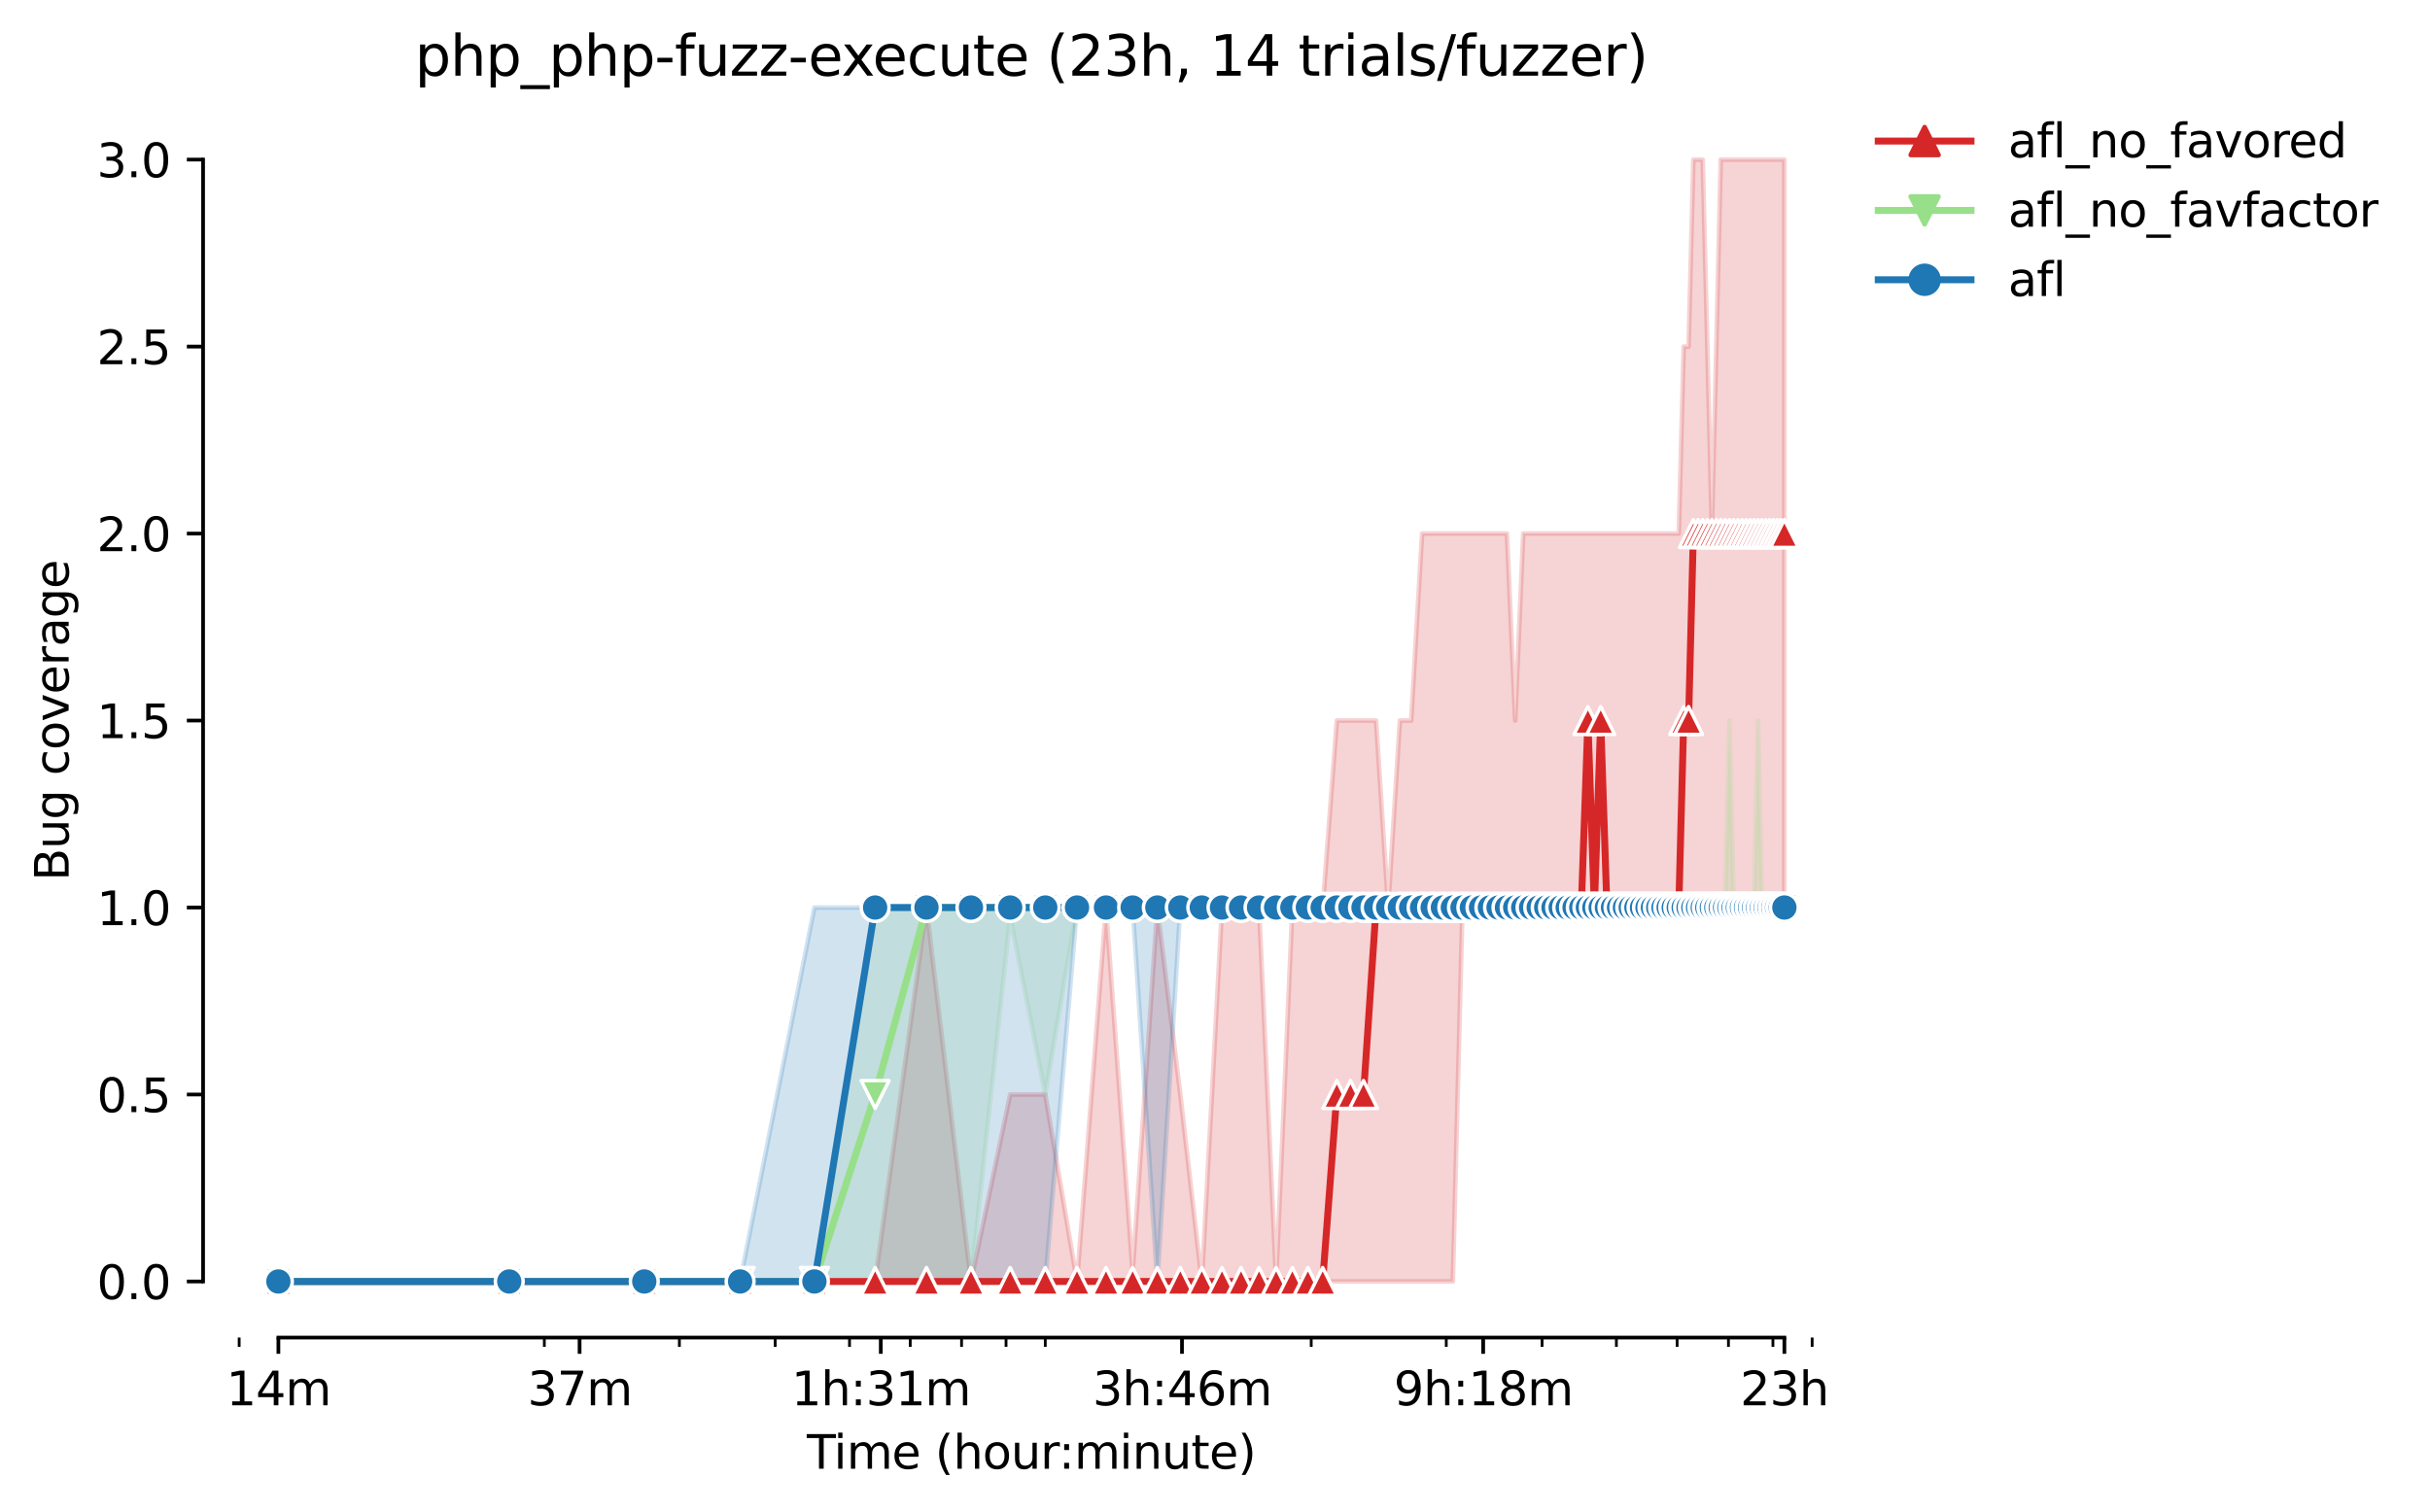 <?xml version="1.0" encoding="utf-8" standalone="no"?>
<!DOCTYPE svg PUBLIC "-//W3C//DTD SVG 1.1//EN"
  "http://www.w3.org/Graphics/SVG/1.1/DTD/svg11.dtd">
<svg height="325.986pt" version="1.1" viewBox="0 0 523.848 325.986" width="523.848pt" xmlns="http://www.w3.org/2000/svg" xmlns:xlink="http://www.w3.org/1999/xlink">
 <defs>
  <style type="text/css">*{stroke-linecap:butt;stroke-linejoin:round;}</style>
 </defs>
 <g id="figure_1">
  <g id="patch_1">
   <path d="M 0 325.986 
L 523.848 325.986 
L 523.848 0 
L 0 0 
z
" style="fill:#ffffff;"/>
  </g>
  <g id="axes_1">
   <g id="patch_2">
    <path d="M 43.781 288.43 
L 400.901 288.43 
L 400.901 22.318 
L 43.781 22.318 
z
" style="fill:#ffffff;"/>
   </g>
   <g id="PolyCollection_1">
    <defs>
     <path d="M 60.014 -49.652 
L 60.014 -49.652 
L 109.78 -49.652 
L 138.892 -49.652 
L 159.547 -49.652 
L 175.568 -49.652 
L 188.658 -49.652 
L 199.726 -49.652 
L 209.313 -49.652 
L 217.77 -49.652 
L 225.335 -49.652 
L 232.178 -49.652 
L 238.425 -49.652 
L 244.172 -49.652 
L 249.493 -49.652 
L 254.446 -49.652 
L 259.08 -49.652 
L 263.433 -49.652 
L 267.536 -49.652 
L 271.418 -49.652 
L 275.101 -49.652 
L 278.604 -49.652 
L 281.944 -49.652 
L 285.136 -49.652 
L 288.191 -49.652 
L 291.122 -49.652 
L 293.938 -49.652 
L 296.648 -49.652 
L 299.259 -49.652 
L 301.778 -49.652 
L 304.213 -49.652 
L 306.567 -49.652 
L 308.846 -49.652 
L 311.056 -49.652 
L 313.199 -49.652 
L 315.28 -130.292 
L 317.303 -130.292 
L 319.27 -130.292 
L 321.185 -130.292 
L 323.05 -130.292 
L 324.867 -130.292 
L 326.64 -130.292 
L 328.37 -130.292 
L 330.06 -130.292 
L 331.711 -130.292 
L 333.324 -130.292 
L 334.902 -130.292 
L 336.446 -130.292 
L 337.958 -130.292 
L 339.438 -130.292 
L 340.889 -130.292 
L 342.31 -130.292 
L 343.705 -130.292 
L 345.072 -130.292 
L 346.414 -130.292 
L 347.732 -130.292 
L 349.025 -130.292 
L 350.296 -130.292 
L 351.545 -130.292 
L 352.772 -130.292 
L 353.979 -130.292 
L 355.166 -130.292 
L 356.333 -130.292 
L 357.482 -130.292 
L 358.613 -130.292 
L 359.726 -130.292 
L 360.822 -130.292 
L 361.902 -130.292 
L 362.965 -130.292 
L 364.014 -130.292 
L 365.047 -130.292 
L 366.065 -130.292 
L 367.069 -130.292 
L 368.06 -130.292 
L 369.036 -130.292 
L 370 -130.292 
L 370.951 -130.292 
L 371.89 -130.292 
L 372.816 -130.292 
L 373.731 -130.292 
L 374.634 -130.292 
L 375.526 -130.292 
L 376.407 -130.292 
L 377.277 -130.292 
L 378.137 -130.292 
L 378.987 -130.292 
L 379.826 -130.292 
L 380.656 -130.292 
L 381.477 -130.292 
L 382.288 -130.292 
L 383.09 -130.292 
L 383.884 -130.292 
L 384.669 -130.292 
L 384.669 -291.572 
L 384.669 -291.572 
L 383.884 -291.572 
L 383.09 -291.572 
L 382.288 -291.572 
L 381.477 -291.572 
L 380.656 -291.572 
L 379.826 -291.572 
L 378.987 -291.572 
L 378.137 -291.572 
L 377.277 -291.572 
L 376.407 -291.572 
L 375.526 -291.572 
L 374.634 -291.572 
L 373.731 -291.572 
L 372.816 -291.572 
L 371.89 -291.572 
L 370.951 -291.572 
L 370 -251.252 
L 369.036 -211.94 
L 368.06 -251.252 
L 367.069 -291.572 
L 366.065 -291.572 
L 365.047 -291.572 
L 364.014 -251.252 
L 362.965 -251.252 
L 361.902 -210.932 
L 360.822 -210.932 
L 359.726 -210.932 
L 358.613 -210.932 
L 357.482 -210.932 
L 356.333 -210.932 
L 355.166 -210.932 
L 353.979 -210.932 
L 352.772 -210.932 
L 351.545 -210.932 
L 350.296 -210.932 
L 349.025 -210.932 
L 347.732 -210.932 
L 346.414 -210.932 
L 345.072 -210.932 
L 343.705 -210.932 
L 342.31 -210.932 
L 340.889 -210.932 
L 339.438 -210.932 
L 337.958 -210.932 
L 336.446 -210.932 
L 334.902 -210.932 
L 333.324 -210.932 
L 331.711 -210.932 
L 330.06 -210.932 
L 328.37 -210.932 
L 326.64 -170.612 
L 324.867 -210.932 
L 323.05 -210.932 
L 321.185 -210.932 
L 319.27 -210.932 
L 317.303 -210.932 
L 315.28 -210.932 
L 313.199 -210.932 
L 311.056 -210.932 
L 308.846 -210.932 
L 306.567 -210.932 
L 304.213 -170.612 
L 301.778 -170.612 
L 299.259 -130.292 
L 296.648 -170.612 
L 293.938 -170.612 
L 291.122 -170.612 
L 288.191 -170.612 
L 285.136 -130.292 
L 281.944 -130.292 
L 278.604 -130.292 
L 275.101 -49.652 
L 271.418 -130.292 
L 267.536 -130.292 
L 263.433 -130.292 
L 259.08 -49.652 
L 254.446 -89.972 
L 249.493 -130.292 
L 244.172 -51.668 
L 238.425 -130.292 
L 232.178 -49.652 
L 225.335 -89.972 
L 217.77 -89.972 
L 209.313 -49.652 
L 199.726 -130.292 
L 188.658 -49.652 
L 175.568 -49.652 
L 159.547 -49.652 
L 138.892 -49.652 
L 109.78 -49.652 
L 60.014 -49.652 
z
" id="m985f3c1af5" style="stroke:#d62728;stroke-opacity:0.2;"/>
    </defs>
    <g clip-path="url(#p7148e0abb2)">
     <use style="fill:#d62728;fill-opacity:0.2;stroke:#d62728;stroke-opacity:0.2;" x="0" xlink:href="#m985f3c1af5" y="325.986"/>
    </g>
   </g>
   <g id="PolyCollection_2">
    <defs>
     <path d="M 60.014 -49.652 
L 60.014 -49.652 
L 109.78 -49.652 
L 138.892 -49.652 
L 159.547 -49.652 
L 175.568 -49.652 
L 188.658 -49.652 
L 199.726 -49.652 
L 209.313 -49.652 
L 217.77 -128.276 
L 225.335 -89.972 
L 232.178 -130.292 
L 238.425 -130.292 
L 244.172 -130.292 
L 249.493 -130.292 
L 254.446 -130.292 
L 259.08 -130.292 
L 263.433 -130.292 
L 267.536 -130.292 
L 271.418 -130.292 
L 275.101 -130.292 
L 278.604 -130.292 
L 281.944 -130.292 
L 285.136 -130.292 
L 288.191 -130.292 
L 291.122 -130.292 
L 293.938 -130.292 
L 296.648 -130.292 
L 299.259 -130.292 
L 301.778 -130.292 
L 304.213 -130.292 
L 306.567 -130.292 
L 308.846 -130.292 
L 311.056 -130.292 
L 313.199 -130.292 
L 315.28 -130.292 
L 317.303 -130.292 
L 319.27 -130.292 
L 321.185 -130.292 
L 323.05 -130.292 
L 324.867 -130.292 
L 326.64 -130.292 
L 328.37 -130.292 
L 330.06 -130.292 
L 331.711 -130.292 
L 333.324 -130.292 
L 334.902 -130.292 
L 336.446 -130.292 
L 337.958 -130.292 
L 339.438 -130.292 
L 340.889 -130.292 
L 342.31 -130.292 
L 343.705 -130.292 
L 345.072 -130.292 
L 346.414 -130.292 
L 347.732 -130.292 
L 349.025 -130.292 
L 350.296 -130.292 
L 351.545 -130.292 
L 352.772 -130.292 
L 353.979 -130.292 
L 355.166 -130.292 
L 356.333 -130.292 
L 357.482 -130.292 
L 358.613 -130.292 
L 359.726 -130.292 
L 360.822 -130.292 
L 361.902 -130.292 
L 362.965 -130.292 
L 364.014 -130.292 
L 365.047 -130.292 
L 366.065 -130.292 
L 367.069 -130.292 
L 368.06 -130.292 
L 369.036 -130.292 
L 370 -130.292 
L 370.951 -130.292 
L 371.89 -130.292 
L 372.816 -130.292 
L 373.731 -130.292 
L 374.634 -130.292 
L 375.526 -130.292 
L 376.407 -130.292 
L 377.277 -130.292 
L 378.137 -130.292 
L 378.987 -130.292 
L 379.826 -130.292 
L 380.656 -130.292 
L 381.477 -130.292 
L 382.288 -130.292 
L 383.09 -130.292 
L 383.884 -130.292 
L 384.669 -130.292 
L 384.669 -130.292 
L 384.669 -130.292 
L 383.884 -130.292 
L 383.09 -130.292 
L 382.288 -130.292 
L 381.477 -130.292 
L 380.656 -130.292 
L 379.826 -130.292 
L 378.987 -170.612 
L 378.137 -130.292 
L 377.277 -130.292 
L 376.407 -130.292 
L 375.526 -130.292 
L 374.634 -130.292 
L 373.731 -130.292 
L 372.816 -170.612 
L 371.89 -130.292 
L 370.951 -130.292 
L 370 -130.292 
L 369.036 -130.292 
L 368.06 -130.292 
L 367.069 -130.292 
L 366.065 -130.292 
L 365.047 -130.292 
L 364.014 -130.292 
L 362.965 -130.292 
L 361.902 -130.292 
L 360.822 -130.292 
L 359.726 -130.292 
L 358.613 -130.292 
L 357.482 -130.292 
L 356.333 -130.292 
L 355.166 -130.292 
L 353.979 -130.292 
L 352.772 -130.292 
L 351.545 -130.292 
L 350.296 -130.292 
L 349.025 -130.292 
L 347.732 -130.292 
L 346.414 -130.292 
L 345.072 -130.292 
L 343.705 -130.292 
L 342.31 -130.292 
L 340.889 -130.292 
L 339.438 -130.292 
L 337.958 -130.292 
L 336.446 -130.292 
L 334.902 -130.292 
L 333.324 -130.292 
L 331.711 -130.292 
L 330.06 -130.292 
L 328.37 -130.292 
L 326.64 -130.292 
L 324.867 -130.292 
L 323.05 -130.292 
L 321.185 -130.292 
L 319.27 -130.292 
L 317.303 -130.292 
L 315.28 -130.292 
L 313.199 -130.292 
L 311.056 -130.292 
L 308.846 -130.292 
L 306.567 -130.292 
L 304.213 -130.292 
L 301.778 -130.292 
L 299.259 -130.292 
L 296.648 -130.292 
L 293.938 -130.292 
L 291.122 -130.292 
L 288.191 -130.292 
L 285.136 -130.292 
L 281.944 -130.292 
L 278.604 -130.292 
L 275.101 -130.292 
L 271.418 -130.292 
L 267.536 -130.292 
L 263.433 -130.292 
L 259.08 -130.292 
L 254.446 -130.292 
L 249.493 -130.292 
L 244.172 -130.292 
L 238.425 -130.292 
L 232.178 -130.292 
L 225.335 -130.292 
L 217.77 -130.292 
L 209.313 -130.292 
L 199.726 -130.292 
L 188.658 -130.292 
L 175.568 -49.652 
L 159.547 -49.652 
L 138.892 -49.652 
L 109.78 -49.652 
L 60.014 -49.652 
z
" id="m229d4ce18f" style="stroke:#98df8a;stroke-opacity:0.2;"/>
    </defs>
    <g clip-path="url(#p7148e0abb2)">
     <use style="fill:#98df8a;fill-opacity:0.2;stroke:#98df8a;stroke-opacity:0.2;" x="0" xlink:href="#m229d4ce18f" y="325.986"/>
    </g>
   </g>
   <g id="PolyCollection_3">
    <defs>
     <path d="M 60.014 -49.652 
L 60.014 -49.652 
L 109.78 -49.652 
L 138.892 -49.652 
L 159.547 -49.652 
L 175.568 -49.652 
L 188.658 -49.652 
L 199.726 -49.652 
L 209.313 -49.652 
L 217.77 -49.652 
L 225.335 -49.652 
L 232.178 -130.292 
L 238.425 -130.292 
L 244.172 -130.292 
L 249.493 -49.652 
L 254.446 -130.292 
L 259.08 -130.292 
L 263.433 -130.292 
L 267.536 -130.292 
L 271.418 -130.292 
L 275.101 -130.292 
L 278.604 -130.292 
L 281.944 -130.292 
L 285.136 -130.292 
L 288.191 -130.292 
L 291.122 -130.292 
L 293.938 -130.292 
L 296.648 -130.292 
L 299.259 -130.292 
L 301.778 -130.292 
L 304.213 -130.292 
L 306.567 -130.292 
L 308.846 -130.292 
L 311.056 -130.292 
L 313.199 -130.292 
L 315.28 -130.292 
L 317.303 -130.292 
L 319.27 -130.292 
L 321.185 -130.292 
L 323.05 -130.292 
L 324.867 -130.292 
L 326.64 -130.292 
L 328.37 -130.292 
L 330.06 -130.292 
L 331.711 -130.292 
L 333.324 -130.292 
L 334.902 -130.292 
L 336.446 -130.292 
L 337.958 -130.292 
L 339.438 -130.292 
L 340.889 -130.292 
L 342.31 -130.292 
L 343.705 -130.292 
L 345.072 -130.292 
L 346.414 -130.292 
L 347.732 -130.292 
L 349.025 -130.292 
L 350.296 -130.292 
L 351.545 -130.292 
L 352.772 -130.292 
L 353.979 -130.292 
L 355.166 -130.292 
L 356.333 -130.292 
L 357.482 -130.292 
L 358.613 -130.292 
L 359.726 -130.292 
L 360.822 -130.292 
L 361.902 -130.292 
L 362.965 -130.292 
L 364.014 -130.292 
L 365.047 -130.292 
L 366.065 -130.292 
L 367.069 -130.292 
L 368.06 -130.292 
L 369.036 -130.292 
L 370 -130.292 
L 370.951 -130.292 
L 371.89 -130.292 
L 372.816 -130.292 
L 373.731 -130.292 
L 374.634 -130.292 
L 375.526 -130.292 
L 376.407 -130.292 
L 377.277 -130.292 
L 378.137 -130.292 
L 378.987 -130.292 
L 379.826 -130.292 
L 380.656 -130.292 
L 381.477 -130.292 
L 382.288 -130.292 
L 383.09 -130.292 
L 383.884 -130.292 
L 384.669 -130.292 
L 384.669 -130.292 
L 384.669 -130.292 
L 383.884 -130.292 
L 383.09 -130.292 
L 382.288 -130.292 
L 381.477 -130.292 
L 380.656 -130.292 
L 379.826 -130.292 
L 378.987 -130.292 
L 378.137 -130.292 
L 377.277 -130.292 
L 376.407 -130.292 
L 375.526 -130.292 
L 374.634 -130.292 
L 373.731 -130.292 
L 372.816 -130.292 
L 371.89 -130.292 
L 370.951 -130.292 
L 370 -130.292 
L 369.036 -130.292 
L 368.06 -130.292 
L 367.069 -130.292 
L 366.065 -130.292 
L 365.047 -130.292 
L 364.014 -130.292 
L 362.965 -130.292 
L 361.902 -130.292 
L 360.822 -130.292 
L 359.726 -130.292 
L 358.613 -130.292 
L 357.482 -130.292 
L 356.333 -130.292 
L 355.166 -130.292 
L 353.979 -130.292 
L 352.772 -130.292 
L 351.545 -130.292 
L 350.296 -130.292 
L 349.025 -130.292 
L 347.732 -130.292 
L 346.414 -130.292 
L 345.072 -130.292 
L 343.705 -130.292 
L 342.31 -130.292 
L 340.889 -130.292 
L 339.438 -130.292 
L 337.958 -130.292 
L 336.446 -130.292 
L 334.902 -130.292 
L 333.324 -130.292 
L 331.711 -130.292 
L 330.06 -130.292 
L 328.37 -130.292 
L 326.64 -130.292 
L 324.867 -130.292 
L 323.05 -130.292 
L 321.185 -130.292 
L 319.27 -130.292 
L 317.303 -130.292 
L 315.28 -130.292 
L 313.199 -130.292 
L 311.056 -130.292 
L 308.846 -130.292 
L 306.567 -130.292 
L 304.213 -130.292 
L 301.778 -130.292 
L 299.259 -130.292 
L 296.648 -130.292 
L 293.938 -130.292 
L 291.122 -130.292 
L 288.191 -130.292 
L 285.136 -130.292 
L 281.944 -130.292 
L 278.604 -130.292 
L 275.101 -130.292 
L 271.418 -130.292 
L 267.536 -130.292 
L 263.433 -130.292 
L 259.08 -130.292 
L 254.446 -130.292 
L 249.493 -130.292 
L 244.172 -130.292 
L 238.425 -130.292 
L 232.178 -130.292 
L 225.335 -130.292 
L 217.77 -130.292 
L 209.313 -130.292 
L 199.726 -130.292 
L 188.658 -130.292 
L 175.568 -130.292 
L 159.547 -49.652 
L 138.892 -49.652 
L 109.78 -49.652 
L 60.014 -49.652 
z
" id="me405618662" style="stroke:#1f77b4;stroke-opacity:0.2;"/>
    </defs>
    <g clip-path="url(#p7148e0abb2)">
     <use style="fill:#1f77b4;fill-opacity:0.2;stroke:#1f77b4;stroke-opacity:0.2;" x="0" xlink:href="#me405618662" y="325.986"/>
    </g>
   </g>
   <g id="matplotlib.axis_1">
    <g id="xtick_1">
     <g id="line2d_1">
      <defs>
       <path d="M 0 0 
L 0 3.5 
" id="mb4e8ae91e6" style="stroke:#000000;stroke-width:0.8;"/>
      </defs>
      <g>
       <use style="stroke:#000000;stroke-width:0.8;" x="60.014" xlink:href="#mb4e8ae91e6" y="288.43"/>
      </g>
     </g>
     <g id="text_1">
      <!-- 14m -->
      <g transform="translate(48.781 303.029)scale(0.1 -0.1)">
       <defs>
        <path d="M 794 531 
L 1825 531 
L 1825 4091 
L 703 3866 
L 703 4441 
L 1819 4666 
L 2450 4666 
L 2450 531 
L 3481 531 
L 3481 0 
L 794 0 
L 794 531 
z
" id="DejaVuSans-31" transform="scale(0.016)"/>
        <path d="M 2419 4116 
L 825 1625 
L 2419 1625 
L 2419 4116 
z
M 2253 4666 
L 3047 4666 
L 3047 1625 
L 3713 1625 
L 3713 1100 
L 3047 1100 
L 3047 0 
L 2419 0 
L 2419 1100 
L 313 1100 
L 313 1709 
L 2253 4666 
z
" id="DejaVuSans-34" transform="scale(0.016)"/>
        <path d="M 3328 2828 
Q 3544 3216 3844 3400 
Q 4144 3584 4550 3584 
Q 5097 3584 5394 3201 
Q 5691 2819 5691 2113 
L 5691 0 
L 5113 0 
L 5113 2094 
Q 5113 2597 4934 2840 
Q 4756 3084 4391 3084 
Q 3944 3084 3684 2787 
Q 3425 2491 3425 1978 
L 3425 0 
L 2847 0 
L 2847 2094 
Q 2847 2600 2669 2842 
Q 2491 3084 2119 3084 
Q 1678 3084 1418 2786 
Q 1159 2488 1159 1978 
L 1159 0 
L 581 0 
L 581 3500 
L 1159 3500 
L 1159 2956 
Q 1356 3278 1631 3431 
Q 1906 3584 2284 3584 
Q 2666 3584 2933 3390 
Q 3200 3197 3328 2828 
z
" id="DejaVuSans-6d" transform="scale(0.016)"/>
       </defs>
       <use xlink:href="#DejaVuSans-31"/>
       <use x="63.623" xlink:href="#DejaVuSans-34"/>
       <use x="127.246" xlink:href="#DejaVuSans-6d"/>
      </g>
     </g>
    </g>
    <g id="xtick_2">
     <g id="line2d_2">
      <g>
       <use style="stroke:#000000;stroke-width:0.8;" x="124.945" xlink:href="#mb4e8ae91e6" y="288.43"/>
      </g>
     </g>
     <g id="text_2">
      <!-- 37m -->
      <g transform="translate(113.712 303.029)scale(0.1 -0.1)">
       <defs>
        <path d="M 2597 2516 
Q 3050 2419 3304 2112 
Q 3559 1806 3559 1356 
Q 3559 666 3084 287 
Q 2609 -91 1734 -91 
Q 1441 -91 1130 -33 
Q 819 25 488 141 
L 488 750 
Q 750 597 1062 519 
Q 1375 441 1716 441 
Q 2309 441 2620 675 
Q 2931 909 2931 1356 
Q 2931 1769 2642 2001 
Q 2353 2234 1838 2234 
L 1294 2234 
L 1294 2753 
L 1863 2753 
Q 2328 2753 2575 2939 
Q 2822 3125 2822 3475 
Q 2822 3834 2567 4026 
Q 2313 4219 1838 4219 
Q 1578 4219 1281 4162 
Q 984 4106 628 3988 
L 628 4550 
Q 988 4650 1302 4700 
Q 1616 4750 1894 4750 
Q 2613 4750 3031 4423 
Q 3450 4097 3450 3541 
Q 3450 3153 3228 2886 
Q 3006 2619 2597 2516 
z
" id="DejaVuSans-33" transform="scale(0.016)"/>
        <path d="M 525 4666 
L 3525 4666 
L 3525 4397 
L 1831 0 
L 1172 0 
L 2766 4134 
L 525 4134 
L 525 4666 
z
" id="DejaVuSans-37" transform="scale(0.016)"/>
       </defs>
       <use xlink:href="#DejaVuSans-33"/>
       <use x="63.623" xlink:href="#DejaVuSans-37"/>
       <use x="127.246" xlink:href="#DejaVuSans-6d"/>
      </g>
     </g>
    </g>
    <g id="xtick_3">
     <g id="line2d_3">
      <g>
       <use style="stroke:#000000;stroke-width:0.8;" x="189.876" xlink:href="#mb4e8ae91e6" y="288.43"/>
      </g>
     </g>
     <g id="text_3">
      <!-- 1h:31m -->
      <g transform="translate(170.609 303.029)scale(0.1 -0.1)">
       <defs>
        <path d="M 3513 2113 
L 3513 0 
L 2938 0 
L 2938 2094 
Q 2938 2591 2744 2837 
Q 2550 3084 2163 3084 
Q 1697 3084 1428 2787 
Q 1159 2491 1159 1978 
L 1159 0 
L 581 0 
L 581 4863 
L 1159 4863 
L 1159 2956 
Q 1366 3272 1645 3428 
Q 1925 3584 2291 3584 
Q 2894 3584 3203 3211 
Q 3513 2838 3513 2113 
z
" id="DejaVuSans-68" transform="scale(0.016)"/>
        <path d="M 750 794 
L 1409 794 
L 1409 0 
L 750 0 
L 750 794 
z
M 750 3309 
L 1409 3309 
L 1409 2516 
L 750 2516 
L 750 3309 
z
" id="DejaVuSans-3a" transform="scale(0.016)"/>
       </defs>
       <use xlink:href="#DejaVuSans-31"/>
       <use x="63.623" xlink:href="#DejaVuSans-68"/>
       <use x="127.002" xlink:href="#DejaVuSans-3a"/>
       <use x="160.693" xlink:href="#DejaVuSans-33"/>
       <use x="224.316" xlink:href="#DejaVuSans-31"/>
       <use x="287.939" xlink:href="#DejaVuSans-6d"/>
      </g>
     </g>
    </g>
    <g id="xtick_4">
     <g id="line2d_4">
      <g>
       <use style="stroke:#000000;stroke-width:0.8;" x="254.807" xlink:href="#mb4e8ae91e6" y="288.43"/>
      </g>
     </g>
     <g id="text_4">
      <!-- 3h:46m -->
      <g transform="translate(235.54 303.029)scale(0.1 -0.1)">
       <defs>
        <path d="M 2113 2584 
Q 1688 2584 1439 2293 
Q 1191 2003 1191 1497 
Q 1191 994 1439 701 
Q 1688 409 2113 409 
Q 2538 409 2786 701 
Q 3034 994 3034 1497 
Q 3034 2003 2786 2293 
Q 2538 2584 2113 2584 
z
M 3366 4563 
L 3366 3988 
Q 3128 4100 2886 4159 
Q 2644 4219 2406 4219 
Q 1781 4219 1451 3797 
Q 1122 3375 1075 2522 
Q 1259 2794 1537 2939 
Q 1816 3084 2150 3084 
Q 2853 3084 3261 2657 
Q 3669 2231 3669 1497 
Q 3669 778 3244 343 
Q 2819 -91 2113 -91 
Q 1303 -91 875 529 
Q 447 1150 447 2328 
Q 447 3434 972 4092 
Q 1497 4750 2381 4750 
Q 2619 4750 2861 4703 
Q 3103 4656 3366 4563 
z
" id="DejaVuSans-36" transform="scale(0.016)"/>
       </defs>
       <use xlink:href="#DejaVuSans-33"/>
       <use x="63.623" xlink:href="#DejaVuSans-68"/>
       <use x="127.002" xlink:href="#DejaVuSans-3a"/>
       <use x="160.693" xlink:href="#DejaVuSans-34"/>
       <use x="224.316" xlink:href="#DejaVuSans-36"/>
       <use x="287.939" xlink:href="#DejaVuSans-6d"/>
      </g>
     </g>
    </g>
    <g id="xtick_5">
     <g id="line2d_5">
      <g>
       <use style="stroke:#000000;stroke-width:0.8;" x="319.738" xlink:href="#mb4e8ae91e6" y="288.43"/>
      </g>
     </g>
     <g id="text_5">
      <!-- 9h:18m -->
      <g transform="translate(300.471 303.029)scale(0.1 -0.1)">
       <defs>
        <path d="M 703 97 
L 703 672 
Q 941 559 1184 500 
Q 1428 441 1663 441 
Q 2288 441 2617 861 
Q 2947 1281 2994 2138 
Q 2813 1869 2534 1725 
Q 2256 1581 1919 1581 
Q 1219 1581 811 2004 
Q 403 2428 403 3163 
Q 403 3881 828 4315 
Q 1253 4750 1959 4750 
Q 2769 4750 3195 4129 
Q 3622 3509 3622 2328 
Q 3622 1225 3098 567 
Q 2575 -91 1691 -91 
Q 1453 -91 1209 -44 
Q 966 3 703 97 
z
M 1959 2075 
Q 2384 2075 2632 2365 
Q 2881 2656 2881 3163 
Q 2881 3666 2632 3958 
Q 2384 4250 1959 4250 
Q 1534 4250 1286 3958 
Q 1038 3666 1038 3163 
Q 1038 2656 1286 2365 
Q 1534 2075 1959 2075 
z
" id="DejaVuSans-39" transform="scale(0.016)"/>
        <path d="M 2034 2216 
Q 1584 2216 1326 1975 
Q 1069 1734 1069 1313 
Q 1069 891 1326 650 
Q 1584 409 2034 409 
Q 2484 409 2743 651 
Q 3003 894 3003 1313 
Q 3003 1734 2745 1975 
Q 2488 2216 2034 2216 
z
M 1403 2484 
Q 997 2584 770 2862 
Q 544 3141 544 3541 
Q 544 4100 942 4425 
Q 1341 4750 2034 4750 
Q 2731 4750 3128 4425 
Q 3525 4100 3525 3541 
Q 3525 3141 3298 2862 
Q 3072 2584 2669 2484 
Q 3125 2378 3379 2068 
Q 3634 1759 3634 1313 
Q 3634 634 3220 271 
Q 2806 -91 2034 -91 
Q 1263 -91 848 271 
Q 434 634 434 1313 
Q 434 1759 690 2068 
Q 947 2378 1403 2484 
z
M 1172 3481 
Q 1172 3119 1398 2916 
Q 1625 2713 2034 2713 
Q 2441 2713 2670 2916 
Q 2900 3119 2900 3481 
Q 2900 3844 2670 4047 
Q 2441 4250 2034 4250 
Q 1625 4250 1398 4047 
Q 1172 3844 1172 3481 
z
" id="DejaVuSans-38" transform="scale(0.016)"/>
       </defs>
       <use xlink:href="#DejaVuSans-39"/>
       <use x="63.623" xlink:href="#DejaVuSans-68"/>
       <use x="127.002" xlink:href="#DejaVuSans-3a"/>
       <use x="160.693" xlink:href="#DejaVuSans-31"/>
       <use x="224.316" xlink:href="#DejaVuSans-38"/>
       <use x="287.939" xlink:href="#DejaVuSans-6d"/>
      </g>
     </g>
    </g>
    <g id="xtick_6">
     <g id="line2d_6">
      <g>
       <use style="stroke:#000000;stroke-width:0.8;" x="384.669" xlink:href="#mb4e8ae91e6" y="288.43"/>
      </g>
     </g>
     <g id="text_6">
      <!-- 23h -->
      <g transform="translate(375.138 303.029)scale(0.1 -0.1)">
       <defs>
        <path d="M 1228 531 
L 3431 531 
L 3431 0 
L 469 0 
L 469 531 
Q 828 903 1448 1529 
Q 2069 2156 2228 2338 
Q 2531 2678 2651 2914 
Q 2772 3150 2772 3378 
Q 2772 3750 2511 3984 
Q 2250 4219 1831 4219 
Q 1534 4219 1204 4116 
Q 875 4013 500 3803 
L 500 4441 
Q 881 4594 1212 4672 
Q 1544 4750 1819 4750 
Q 2544 4750 2975 4387 
Q 3406 4025 3406 3419 
Q 3406 3131 3298 2873 
Q 3191 2616 2906 2266 
Q 2828 2175 2409 1742 
Q 1991 1309 1228 531 
z
" id="DejaVuSans-32" transform="scale(0.016)"/>
       </defs>
       <use xlink:href="#DejaVuSans-32"/>
       <use x="63.623" xlink:href="#DejaVuSans-33"/>
       <use x="127.246" xlink:href="#DejaVuSans-68"/>
      </g>
     </g>
    </g>
    <g id="xtick_7">
     <g id="line2d_7">
      <defs>
       <path d="M 0 0 
L 0 2 
" id="m86a8679586" style="stroke:#000000;stroke-width:0.6;"/>
      </defs>
      <g>
       <use style="stroke:#000000;stroke-width:0.6;" x="51.557" xlink:href="#m86a8679586" y="288.43"/>
      </g>
     </g>
    </g>
    <g id="xtick_8">
     <g id="line2d_8">
      <g>
       <use style="stroke:#000000;stroke-width:0.6;" x="117.345" xlink:href="#m86a8679586" y="288.43"/>
      </g>
     </g>
    </g>
    <g id="xtick_9">
     <g id="line2d_9">
      <g>
       <use style="stroke:#000000;stroke-width:0.6;" x="146.457" xlink:href="#m86a8679586" y="288.43"/>
      </g>
     </g>
    </g>
    <g id="xtick_10">
     <g id="line2d_10">
      <g>
       <use style="stroke:#000000;stroke-width:0.6;" x="167.112" xlink:href="#m86a8679586" y="288.43"/>
      </g>
     </g>
    </g>
    <g id="xtick_11">
     <g id="line2d_11">
      <g>
       <use style="stroke:#000000;stroke-width:0.6;" x="183.133" xlink:href="#m86a8679586" y="288.43"/>
      </g>
     </g>
    </g>
    <g id="xtick_12">
     <g id="line2d_12">
      <g>
       <use style="stroke:#000000;stroke-width:0.6;" x="196.223" xlink:href="#m86a8679586" y="288.43"/>
      </g>
     </g>
    </g>
    <g id="xtick_13">
     <g id="line2d_13">
      <g>
       <use style="stroke:#000000;stroke-width:0.6;" x="207.291" xlink:href="#m86a8679586" y="288.43"/>
      </g>
     </g>
    </g>
    <g id="xtick_14">
     <g id="line2d_14">
      <g>
       <use style="stroke:#000000;stroke-width:0.6;" x="216.878" xlink:href="#m86a8679586" y="288.43"/>
      </g>
     </g>
    </g>
    <g id="xtick_15">
     <g id="line2d_15">
      <g>
       <use style="stroke:#000000;stroke-width:0.6;" x="225.335" xlink:href="#m86a8679586" y="288.43"/>
      </g>
     </g>
    </g>
    <g id="xtick_16">
     <g id="line2d_16">
      <g>
       <use style="stroke:#000000;stroke-width:0.6;" x="282.666" xlink:href="#m86a8679586" y="288.43"/>
      </g>
     </g>
    </g>
    <g id="xtick_17">
     <g id="line2d_17">
      <g>
       <use style="stroke:#000000;stroke-width:0.6;" x="311.777" xlink:href="#m86a8679586" y="288.43"/>
      </g>
     </g>
    </g>
    <g id="xtick_18">
     <g id="line2d_18">
      <g>
       <use style="stroke:#000000;stroke-width:0.6;" x="332.432" xlink:href="#m86a8679586" y="288.43"/>
      </g>
     </g>
    </g>
    <g id="xtick_19">
     <g id="line2d_19">
      <g>
       <use style="stroke:#000000;stroke-width:0.6;" x="348.453" xlink:href="#m86a8679586" y="288.43"/>
      </g>
     </g>
    </g>
    <g id="xtick_20">
     <g id="line2d_20">
      <g>
       <use style="stroke:#000000;stroke-width:0.6;" x="361.544" xlink:href="#m86a8679586" y="288.43"/>
      </g>
     </g>
    </g>
    <g id="xtick_21">
     <g id="line2d_21">
      <g>
       <use style="stroke:#000000;stroke-width:0.6;" x="372.611" xlink:href="#m86a8679586" y="288.43"/>
      </g>
     </g>
    </g>
    <g id="xtick_22">
     <g id="line2d_22">
      <g>
       <use style="stroke:#000000;stroke-width:0.6;" x="382.199" xlink:href="#m86a8679586" y="288.43"/>
      </g>
     </g>
    </g>
    <g id="xtick_23">
     <g id="line2d_23">
      <g>
       <use style="stroke:#000000;stroke-width:0.6;" x="390.655" xlink:href="#m86a8679586" y="288.43"/>
      </g>
     </g>
    </g>
    <g id="text_7">
     <!-- Time (hour:minute) -->
     <g transform="translate(173.934 316.707)scale(0.1 -0.1)">
      <defs>
       <path d="M -19 4666 
L 3928 4666 
L 3928 4134 
L 2272 4134 
L 2272 0 
L 1638 0 
L 1638 4134 
L -19 4134 
L -19 4666 
z
" id="DejaVuSans-54" transform="scale(0.016)"/>
       <path d="M 603 3500 
L 1178 3500 
L 1178 0 
L 603 0 
L 603 3500 
z
M 603 4863 
L 1178 4863 
L 1178 4134 
L 603 4134 
L 603 4863 
z
" id="DejaVuSans-69" transform="scale(0.016)"/>
       <path d="M 3597 1894 
L 3597 1613 
L 953 1613 
Q 991 1019 1311 708 
Q 1631 397 2203 397 
Q 2534 397 2845 478 
Q 3156 559 3463 722 
L 3463 178 
Q 3153 47 2828 -22 
Q 2503 -91 2169 -91 
Q 1331 -91 842 396 
Q 353 884 353 1716 
Q 353 2575 817 3079 
Q 1281 3584 2069 3584 
Q 2775 3584 3186 3129 
Q 3597 2675 3597 1894 
z
M 3022 2063 
Q 3016 2534 2758 2815 
Q 2500 3097 2075 3097 
Q 1594 3097 1305 2825 
Q 1016 2553 972 2059 
L 3022 2063 
z
" id="DejaVuSans-65" transform="scale(0.016)"/>
       <path id="DejaVuSans-20" transform="scale(0.016)"/>
       <path d="M 1984 4856 
Q 1566 4138 1362 3434 
Q 1159 2731 1159 2009 
Q 1159 1288 1364 580 
Q 1569 -128 1984 -844 
L 1484 -844 
Q 1016 -109 783 600 
Q 550 1309 550 2009 
Q 550 2706 781 3412 
Q 1013 4119 1484 4856 
L 1984 4856 
z
" id="DejaVuSans-28" transform="scale(0.016)"/>
       <path d="M 1959 3097 
Q 1497 3097 1228 2736 
Q 959 2375 959 1747 
Q 959 1119 1226 758 
Q 1494 397 1959 397 
Q 2419 397 2687 759 
Q 2956 1122 2956 1747 
Q 2956 2369 2687 2733 
Q 2419 3097 1959 3097 
z
M 1959 3584 
Q 2709 3584 3137 3096 
Q 3566 2609 3566 1747 
Q 3566 888 3137 398 
Q 2709 -91 1959 -91 
Q 1206 -91 779 398 
Q 353 888 353 1747 
Q 353 2609 779 3096 
Q 1206 3584 1959 3584 
z
" id="DejaVuSans-6f" transform="scale(0.016)"/>
       <path d="M 544 1381 
L 544 3500 
L 1119 3500 
L 1119 1403 
Q 1119 906 1312 657 
Q 1506 409 1894 409 
Q 2359 409 2629 706 
Q 2900 1003 2900 1516 
L 2900 3500 
L 3475 3500 
L 3475 0 
L 2900 0 
L 2900 538 
Q 2691 219 2414 64 
Q 2138 -91 1772 -91 
Q 1169 -91 856 284 
Q 544 659 544 1381 
z
M 1991 3584 
L 1991 3584 
z
" id="DejaVuSans-75" transform="scale(0.016)"/>
       <path d="M 2631 2963 
Q 2534 3019 2420 3045 
Q 2306 3072 2169 3072 
Q 1681 3072 1420 2755 
Q 1159 2438 1159 1844 
L 1159 0 
L 581 0 
L 581 3500 
L 1159 3500 
L 1159 2956 
Q 1341 3275 1631 3429 
Q 1922 3584 2338 3584 
Q 2397 3584 2469 3576 
Q 2541 3569 2628 3553 
L 2631 2963 
z
" id="DejaVuSans-72" transform="scale(0.016)"/>
       <path d="M 3513 2113 
L 3513 0 
L 2938 0 
L 2938 2094 
Q 2938 2591 2744 2837 
Q 2550 3084 2163 3084 
Q 1697 3084 1428 2787 
Q 1159 2491 1159 1978 
L 1159 0 
L 581 0 
L 581 3500 
L 1159 3500 
L 1159 2956 
Q 1366 3272 1645 3428 
Q 1925 3584 2291 3584 
Q 2894 3584 3203 3211 
Q 3513 2838 3513 2113 
z
" id="DejaVuSans-6e" transform="scale(0.016)"/>
       <path d="M 1172 4494 
L 1172 3500 
L 2356 3500 
L 2356 3053 
L 1172 3053 
L 1172 1153 
Q 1172 725 1289 603 
Q 1406 481 1766 481 
L 2356 481 
L 2356 0 
L 1766 0 
Q 1100 0 847 248 
Q 594 497 594 1153 
L 594 3053 
L 172 3053 
L 172 3500 
L 594 3500 
L 594 4494 
L 1172 4494 
z
" id="DejaVuSans-74" transform="scale(0.016)"/>
       <path d="M 513 4856 
L 1013 4856 
Q 1481 4119 1714 3412 
Q 1947 2706 1947 2009 
Q 1947 1309 1714 600 
Q 1481 -109 1013 -844 
L 513 -844 
Q 928 -128 1133 580 
Q 1338 1288 1338 2009 
Q 1338 2731 1133 3434 
Q 928 4138 513 4856 
z
" id="DejaVuSans-29" transform="scale(0.016)"/>
      </defs>
      <use xlink:href="#DejaVuSans-54"/>
      <use x="57.959" xlink:href="#DejaVuSans-69"/>
      <use x="85.742" xlink:href="#DejaVuSans-6d"/>
      <use x="183.154" xlink:href="#DejaVuSans-65"/>
      <use x="244.678" xlink:href="#DejaVuSans-20"/>
      <use x="276.465" xlink:href="#DejaVuSans-28"/>
      <use x="315.479" xlink:href="#DejaVuSans-68"/>
      <use x="378.857" xlink:href="#DejaVuSans-6f"/>
      <use x="440.039" xlink:href="#DejaVuSans-75"/>
      <use x="503.418" xlink:href="#DejaVuSans-72"/>
      <use x="542.781" xlink:href="#DejaVuSans-3a"/>
      <use x="576.473" xlink:href="#DejaVuSans-6d"/>
      <use x="673.885" xlink:href="#DejaVuSans-69"/>
      <use x="701.668" xlink:href="#DejaVuSans-6e"/>
      <use x="765.047" xlink:href="#DejaVuSans-75"/>
      <use x="828.426" xlink:href="#DejaVuSans-74"/>
      <use x="867.635" xlink:href="#DejaVuSans-65"/>
      <use x="929.158" xlink:href="#DejaVuSans-29"/>
     </g>
    </g>
   </g>
   <g id="matplotlib.axis_2">
    <g id="ytick_1">
     <g id="line2d_24">
      <defs>
       <path d="M 0 0 
L -3.5 0 
" id="m553b1bed6c" style="stroke:#000000;stroke-width:0.8;"/>
      </defs>
      <g>
       <use style="stroke:#000000;stroke-width:0.8;" x="43.781" xlink:href="#m553b1bed6c" y="276.334"/>
      </g>
     </g>
     <g id="text_8">
      <!-- 0.0 -->
      <g transform="translate(20.878 280.133)scale(0.1 -0.1)">
       <defs>
        <path d="M 2034 4250 
Q 1547 4250 1301 3770 
Q 1056 3291 1056 2328 
Q 1056 1369 1301 889 
Q 1547 409 2034 409 
Q 2525 409 2770 889 
Q 3016 1369 3016 2328 
Q 3016 3291 2770 3770 
Q 2525 4250 2034 4250 
z
M 2034 4750 
Q 2819 4750 3233 4129 
Q 3647 3509 3647 2328 
Q 3647 1150 3233 529 
Q 2819 -91 2034 -91 
Q 1250 -91 836 529 
Q 422 1150 422 2328 
Q 422 3509 836 4129 
Q 1250 4750 2034 4750 
z
" id="DejaVuSans-30" transform="scale(0.016)"/>
        <path d="M 684 794 
L 1344 794 
L 1344 0 
L 684 0 
L 684 794 
z
" id="DejaVuSans-2e" transform="scale(0.016)"/>
       </defs>
       <use xlink:href="#DejaVuSans-30"/>
       <use x="63.623" xlink:href="#DejaVuSans-2e"/>
       <use x="95.41" xlink:href="#DejaVuSans-30"/>
      </g>
     </g>
    </g>
    <g id="ytick_2">
     <g id="line2d_25">
      <g>
       <use style="stroke:#000000;stroke-width:0.8;" x="43.781" xlink:href="#m553b1bed6c" y="236.014"/>
      </g>
     </g>
     <g id="text_9">
      <!-- 0.5 -->
      <g transform="translate(20.878 239.813)scale(0.1 -0.1)">
       <defs>
        <path d="M 691 4666 
L 3169 4666 
L 3169 4134 
L 1269 4134 
L 1269 2991 
Q 1406 3038 1543 3061 
Q 1681 3084 1819 3084 
Q 2600 3084 3056 2656 
Q 3513 2228 3513 1497 
Q 3513 744 3044 326 
Q 2575 -91 1722 -91 
Q 1428 -91 1123 -41 
Q 819 9 494 109 
L 494 744 
Q 775 591 1075 516 
Q 1375 441 1709 441 
Q 2250 441 2565 725 
Q 2881 1009 2881 1497 
Q 2881 1984 2565 2268 
Q 2250 2553 1709 2553 
Q 1456 2553 1204 2497 
Q 953 2441 691 2322 
L 691 4666 
z
" id="DejaVuSans-35" transform="scale(0.016)"/>
       </defs>
       <use xlink:href="#DejaVuSans-30"/>
       <use x="63.623" xlink:href="#DejaVuSans-2e"/>
       <use x="95.41" xlink:href="#DejaVuSans-35"/>
      </g>
     </g>
    </g>
    <g id="ytick_3">
     <g id="line2d_26">
      <g>
       <use style="stroke:#000000;stroke-width:0.8;" x="43.781" xlink:href="#m553b1bed6c" y="195.694"/>
      </g>
     </g>
     <g id="text_10">
      <!-- 1.0 -->
      <g transform="translate(20.878 199.493)scale(0.1 -0.1)">
       <use xlink:href="#DejaVuSans-31"/>
       <use x="63.623" xlink:href="#DejaVuSans-2e"/>
       <use x="95.41" xlink:href="#DejaVuSans-30"/>
      </g>
     </g>
    </g>
    <g id="ytick_4">
     <g id="line2d_27">
      <g>
       <use style="stroke:#000000;stroke-width:0.8;" x="43.781" xlink:href="#m553b1bed6c" y="155.374"/>
      </g>
     </g>
     <g id="text_11">
      <!-- 1.5 -->
      <g transform="translate(20.878 159.173)scale(0.1 -0.1)">
       <use xlink:href="#DejaVuSans-31"/>
       <use x="63.623" xlink:href="#DejaVuSans-2e"/>
       <use x="95.41" xlink:href="#DejaVuSans-35"/>
      </g>
     </g>
    </g>
    <g id="ytick_5">
     <g id="line2d_28">
      <g>
       <use style="stroke:#000000;stroke-width:0.8;" x="43.781" xlink:href="#m553b1bed6c" y="115.054"/>
      </g>
     </g>
     <g id="text_12">
      <!-- 2.0 -->
      <g transform="translate(20.878 118.853)scale(0.1 -0.1)">
       <use xlink:href="#DejaVuSans-32"/>
       <use x="63.623" xlink:href="#DejaVuSans-2e"/>
       <use x="95.41" xlink:href="#DejaVuSans-30"/>
      </g>
     </g>
    </g>
    <g id="ytick_6">
     <g id="line2d_29">
      <g>
       <use style="stroke:#000000;stroke-width:0.8;" x="43.781" xlink:href="#m553b1bed6c" y="74.734"/>
      </g>
     </g>
     <g id="text_13">
      <!-- 2.5 -->
      <g transform="translate(20.878 78.533)scale(0.1 -0.1)">
       <use xlink:href="#DejaVuSans-32"/>
       <use x="63.623" xlink:href="#DejaVuSans-2e"/>
       <use x="95.41" xlink:href="#DejaVuSans-35"/>
      </g>
     </g>
    </g>
    <g id="ytick_7">
     <g id="line2d_30">
      <g>
       <use style="stroke:#000000;stroke-width:0.8;" x="43.781" xlink:href="#m553b1bed6c" y="34.414"/>
      </g>
     </g>
     <g id="text_14">
      <!-- 3.0 -->
      <g transform="translate(20.878 38.213)scale(0.1 -0.1)">
       <use xlink:href="#DejaVuSans-33"/>
       <use x="63.623" xlink:href="#DejaVuSans-2e"/>
       <use x="95.41" xlink:href="#DejaVuSans-30"/>
      </g>
     </g>
    </g>
    <g id="text_15">
     <!-- Bug coverage -->
     <g transform="translate(14.798 189.951)rotate(-90)scale(0.1 -0.1)">
      <defs>
       <path d="M 1259 2228 
L 1259 519 
L 2272 519 
Q 2781 519 3026 730 
Q 3272 941 3272 1375 
Q 3272 1813 3026 2020 
Q 2781 2228 2272 2228 
L 1259 2228 
z
M 1259 4147 
L 1259 2741 
L 2194 2741 
Q 2656 2741 2882 2914 
Q 3109 3088 3109 3444 
Q 3109 3797 2882 3972 
Q 2656 4147 2194 4147 
L 1259 4147 
z
M 628 4666 
L 2241 4666 
Q 2963 4666 3353 4366 
Q 3744 4066 3744 3513 
Q 3744 3084 3544 2831 
Q 3344 2578 2956 2516 
Q 3422 2416 3680 2098 
Q 3938 1781 3938 1306 
Q 3938 681 3513 340 
Q 3088 0 2303 0 
L 628 0 
L 628 4666 
z
" id="DejaVuSans-42" transform="scale(0.016)"/>
       <path d="M 2906 1791 
Q 2906 2416 2648 2759 
Q 2391 3103 1925 3103 
Q 1463 3103 1205 2759 
Q 947 2416 947 1791 
Q 947 1169 1205 825 
Q 1463 481 1925 481 
Q 2391 481 2648 825 
Q 2906 1169 2906 1791 
z
M 3481 434 
Q 3481 -459 3084 -895 
Q 2688 -1331 1869 -1331 
Q 1566 -1331 1297 -1286 
Q 1028 -1241 775 -1147 
L 775 -588 
Q 1028 -725 1275 -790 
Q 1522 -856 1778 -856 
Q 2344 -856 2625 -561 
Q 2906 -266 2906 331 
L 2906 616 
Q 2728 306 2450 153 
Q 2172 0 1784 0 
Q 1141 0 747 490 
Q 353 981 353 1791 
Q 353 2603 747 3093 
Q 1141 3584 1784 3584 
Q 2172 3584 2450 3431 
Q 2728 3278 2906 2969 
L 2906 3500 
L 3481 3500 
L 3481 434 
z
" id="DejaVuSans-67" transform="scale(0.016)"/>
       <path d="M 3122 3366 
L 3122 2828 
Q 2878 2963 2633 3030 
Q 2388 3097 2138 3097 
Q 1578 3097 1268 2742 
Q 959 2388 959 1747 
Q 959 1106 1268 751 
Q 1578 397 2138 397 
Q 2388 397 2633 464 
Q 2878 531 3122 666 
L 3122 134 
Q 2881 22 2623 -34 
Q 2366 -91 2075 -91 
Q 1284 -91 818 406 
Q 353 903 353 1747 
Q 353 2603 823 3093 
Q 1294 3584 2113 3584 
Q 2378 3584 2631 3529 
Q 2884 3475 3122 3366 
z
" id="DejaVuSans-63" transform="scale(0.016)"/>
       <path d="M 191 3500 
L 800 3500 
L 1894 563 
L 2988 3500 
L 3597 3500 
L 2284 0 
L 1503 0 
L 191 3500 
z
" id="DejaVuSans-76" transform="scale(0.016)"/>
       <path d="M 2194 1759 
Q 1497 1759 1228 1600 
Q 959 1441 959 1056 
Q 959 750 1161 570 
Q 1363 391 1709 391 
Q 2188 391 2477 730 
Q 2766 1069 2766 1631 
L 2766 1759 
L 2194 1759 
z
M 3341 1997 
L 3341 0 
L 2766 0 
L 2766 531 
Q 2569 213 2275 61 
Q 1981 -91 1556 -91 
Q 1019 -91 701 211 
Q 384 513 384 1019 
Q 384 1609 779 1909 
Q 1175 2209 1959 2209 
L 2766 2209 
L 2766 2266 
Q 2766 2663 2505 2880 
Q 2244 3097 1772 3097 
Q 1472 3097 1187 3025 
Q 903 2953 641 2809 
L 641 3341 
Q 956 3463 1253 3523 
Q 1550 3584 1831 3584 
Q 2591 3584 2966 3190 
Q 3341 2797 3341 1997 
z
" id="DejaVuSans-61" transform="scale(0.016)"/>
      </defs>
      <use xlink:href="#DejaVuSans-42"/>
      <use x="68.604" xlink:href="#DejaVuSans-75"/>
      <use x="131.982" xlink:href="#DejaVuSans-67"/>
      <use x="195.459" xlink:href="#DejaVuSans-20"/>
      <use x="227.246" xlink:href="#DejaVuSans-63"/>
      <use x="282.227" xlink:href="#DejaVuSans-6f"/>
      <use x="343.408" xlink:href="#DejaVuSans-76"/>
      <use x="402.588" xlink:href="#DejaVuSans-65"/>
      <use x="464.111" xlink:href="#DejaVuSans-72"/>
      <use x="505.225" xlink:href="#DejaVuSans-61"/>
      <use x="566.504" xlink:href="#DejaVuSans-67"/>
      <use x="629.98" xlink:href="#DejaVuSans-65"/>
     </g>
    </g>
   </g>
   <g id="line2d_31">
    <path clip-path="url(#p7148e0abb2)" d="M 60.014 276.334 
L 109.78 276.334 
L 138.892 276.334 
L 159.547 276.334 
L 175.568 276.334 
L 188.658 276.334 
L 199.726 276.334 
L 209.313 276.334 
L 217.77 276.334 
L 225.335 276.334 
L 232.178 276.334 
L 238.425 276.334 
L 244.172 276.334 
L 249.493 276.334 
L 254.446 276.334 
L 259.08 276.334 
L 263.433 276.334 
L 267.536 276.334 
L 271.418 276.334 
L 275.101 276.334 
L 278.604 276.334 
L 281.944 276.334 
L 285.136 276.334 
L 288.191 236.014 
L 291.122 236.014 
L 293.938 236.014 
L 296.648 195.694 
L 299.259 195.694 
L 301.778 195.694 
L 304.213 195.694 
L 306.567 195.694 
L 308.846 195.694 
L 311.056 195.694 
L 313.199 195.694 
L 315.28 195.694 
L 317.303 195.694 
L 319.27 195.694 
L 321.185 195.694 
L 323.05 195.694 
L 324.867 195.694 
L 326.64 195.694 
L 328.37 195.694 
L 330.06 195.694 
L 331.711 195.694 
L 333.324 195.694 
L 334.902 195.694 
L 336.446 195.694 
L 337.958 195.694 
L 339.438 195.694 
L 340.889 195.694 
L 342.31 155.374 
L 343.705 195.694 
L 345.072 155.374 
L 346.414 195.694 
L 347.732 195.694 
L 349.025 195.694 
L 350.296 195.694 
L 351.545 195.694 
L 352.772 195.694 
L 353.979 195.694 
L 355.166 195.694 
L 356.333 195.694 
L 357.482 195.694 
L 358.613 195.694 
L 359.726 195.694 
L 360.822 195.694 
L 361.902 195.694 
L 362.965 155.374 
L 364.014 155.374 
L 365.047 115.054 
L 366.065 115.054 
L 367.069 115.054 
L 368.06 115.054 
L 369.036 115.054 
L 370 115.054 
L 370.951 115.054 
L 371.89 115.054 
L 372.816 115.054 
L 373.731 115.054 
L 374.634 115.054 
L 375.526 115.054 
L 376.407 115.054 
L 377.277 115.054 
L 378.137 115.054 
L 378.987 115.054 
L 379.826 115.054 
L 380.656 115.054 
L 381.477 115.054 
L 382.288 115.054 
L 383.09 115.054 
L 383.884 115.054 
L 384.669 115.054 
" style="fill:none;stroke:#d62728;stroke-linecap:square;stroke-width:1.5;"/>
    <defs>
     <path d="M 0 -3 
L -3 3 
L 3 3 
z
" id="m7bfb5d365d" style="stroke:#ffffff;stroke-linejoin:miter;stroke-width:0.75;"/>
    </defs>
    <g clip-path="url(#p7148e0abb2)">
     <use style="fill:#d62728;stroke:#ffffff;stroke-linejoin:miter;stroke-width:0.75;" x="60.014" xlink:href="#m7bfb5d365d" y="276.334"/>
     <use style="fill:#d62728;stroke:#ffffff;stroke-linejoin:miter;stroke-width:0.75;" x="109.78" xlink:href="#m7bfb5d365d" y="276.334"/>
     <use style="fill:#d62728;stroke:#ffffff;stroke-linejoin:miter;stroke-width:0.75;" x="138.892" xlink:href="#m7bfb5d365d" y="276.334"/>
     <use style="fill:#d62728;stroke:#ffffff;stroke-linejoin:miter;stroke-width:0.75;" x="159.547" xlink:href="#m7bfb5d365d" y="276.334"/>
     <use style="fill:#d62728;stroke:#ffffff;stroke-linejoin:miter;stroke-width:0.75;" x="175.568" xlink:href="#m7bfb5d365d" y="276.334"/>
     <use style="fill:#d62728;stroke:#ffffff;stroke-linejoin:miter;stroke-width:0.75;" x="188.658" xlink:href="#m7bfb5d365d" y="276.334"/>
     <use style="fill:#d62728;stroke:#ffffff;stroke-linejoin:miter;stroke-width:0.75;" x="199.726" xlink:href="#m7bfb5d365d" y="276.334"/>
     <use style="fill:#d62728;stroke:#ffffff;stroke-linejoin:miter;stroke-width:0.75;" x="209.313" xlink:href="#m7bfb5d365d" y="276.334"/>
     <use style="fill:#d62728;stroke:#ffffff;stroke-linejoin:miter;stroke-width:0.75;" x="217.77" xlink:href="#m7bfb5d365d" y="276.334"/>
     <use style="fill:#d62728;stroke:#ffffff;stroke-linejoin:miter;stroke-width:0.75;" x="225.335" xlink:href="#m7bfb5d365d" y="276.334"/>
     <use style="fill:#d62728;stroke:#ffffff;stroke-linejoin:miter;stroke-width:0.75;" x="232.178" xlink:href="#m7bfb5d365d" y="276.334"/>
     <use style="fill:#d62728;stroke:#ffffff;stroke-linejoin:miter;stroke-width:0.75;" x="238.425" xlink:href="#m7bfb5d365d" y="276.334"/>
     <use style="fill:#d62728;stroke:#ffffff;stroke-linejoin:miter;stroke-width:0.75;" x="244.172" xlink:href="#m7bfb5d365d" y="276.334"/>
     <use style="fill:#d62728;stroke:#ffffff;stroke-linejoin:miter;stroke-width:0.75;" x="249.493" xlink:href="#m7bfb5d365d" y="276.334"/>
     <use style="fill:#d62728;stroke:#ffffff;stroke-linejoin:miter;stroke-width:0.75;" x="254.446" xlink:href="#m7bfb5d365d" y="276.334"/>
     <use style="fill:#d62728;stroke:#ffffff;stroke-linejoin:miter;stroke-width:0.75;" x="259.08" xlink:href="#m7bfb5d365d" y="276.334"/>
     <use style="fill:#d62728;stroke:#ffffff;stroke-linejoin:miter;stroke-width:0.75;" x="263.433" xlink:href="#m7bfb5d365d" y="276.334"/>
     <use style="fill:#d62728;stroke:#ffffff;stroke-linejoin:miter;stroke-width:0.75;" x="267.536" xlink:href="#m7bfb5d365d" y="276.334"/>
     <use style="fill:#d62728;stroke:#ffffff;stroke-linejoin:miter;stroke-width:0.75;" x="271.418" xlink:href="#m7bfb5d365d" y="276.334"/>
     <use style="fill:#d62728;stroke:#ffffff;stroke-linejoin:miter;stroke-width:0.75;" x="275.101" xlink:href="#m7bfb5d365d" y="276.334"/>
     <use style="fill:#d62728;stroke:#ffffff;stroke-linejoin:miter;stroke-width:0.75;" x="278.604" xlink:href="#m7bfb5d365d" y="276.334"/>
     <use style="fill:#d62728;stroke:#ffffff;stroke-linejoin:miter;stroke-width:0.75;" x="281.944" xlink:href="#m7bfb5d365d" y="276.334"/>
     <use style="fill:#d62728;stroke:#ffffff;stroke-linejoin:miter;stroke-width:0.75;" x="285.136" xlink:href="#m7bfb5d365d" y="276.334"/>
     <use style="fill:#d62728;stroke:#ffffff;stroke-linejoin:miter;stroke-width:0.75;" x="288.191" xlink:href="#m7bfb5d365d" y="236.014"/>
     <use style="fill:#d62728;stroke:#ffffff;stroke-linejoin:miter;stroke-width:0.75;" x="291.122" xlink:href="#m7bfb5d365d" y="236.014"/>
     <use style="fill:#d62728;stroke:#ffffff;stroke-linejoin:miter;stroke-width:0.75;" x="293.938" xlink:href="#m7bfb5d365d" y="236.014"/>
     <use style="fill:#d62728;stroke:#ffffff;stroke-linejoin:miter;stroke-width:0.75;" x="296.648" xlink:href="#m7bfb5d365d" y="195.694"/>
     <use style="fill:#d62728;stroke:#ffffff;stroke-linejoin:miter;stroke-width:0.75;" x="299.259" xlink:href="#m7bfb5d365d" y="195.694"/>
     <use style="fill:#d62728;stroke:#ffffff;stroke-linejoin:miter;stroke-width:0.75;" x="301.778" xlink:href="#m7bfb5d365d" y="195.694"/>
     <use style="fill:#d62728;stroke:#ffffff;stroke-linejoin:miter;stroke-width:0.75;" x="304.213" xlink:href="#m7bfb5d365d" y="195.694"/>
     <use style="fill:#d62728;stroke:#ffffff;stroke-linejoin:miter;stroke-width:0.75;" x="306.567" xlink:href="#m7bfb5d365d" y="195.694"/>
     <use style="fill:#d62728;stroke:#ffffff;stroke-linejoin:miter;stroke-width:0.75;" x="308.846" xlink:href="#m7bfb5d365d" y="195.694"/>
     <use style="fill:#d62728;stroke:#ffffff;stroke-linejoin:miter;stroke-width:0.75;" x="311.056" xlink:href="#m7bfb5d365d" y="195.694"/>
     <use style="fill:#d62728;stroke:#ffffff;stroke-linejoin:miter;stroke-width:0.75;" x="313.199" xlink:href="#m7bfb5d365d" y="195.694"/>
     <use style="fill:#d62728;stroke:#ffffff;stroke-linejoin:miter;stroke-width:0.75;" x="315.28" xlink:href="#m7bfb5d365d" y="195.694"/>
     <use style="fill:#d62728;stroke:#ffffff;stroke-linejoin:miter;stroke-width:0.75;" x="317.303" xlink:href="#m7bfb5d365d" y="195.694"/>
     <use style="fill:#d62728;stroke:#ffffff;stroke-linejoin:miter;stroke-width:0.75;" x="319.27" xlink:href="#m7bfb5d365d" y="195.694"/>
     <use style="fill:#d62728;stroke:#ffffff;stroke-linejoin:miter;stroke-width:0.75;" x="321.185" xlink:href="#m7bfb5d365d" y="195.694"/>
     <use style="fill:#d62728;stroke:#ffffff;stroke-linejoin:miter;stroke-width:0.75;" x="323.05" xlink:href="#m7bfb5d365d" y="195.694"/>
     <use style="fill:#d62728;stroke:#ffffff;stroke-linejoin:miter;stroke-width:0.75;" x="324.867" xlink:href="#m7bfb5d365d" y="195.694"/>
     <use style="fill:#d62728;stroke:#ffffff;stroke-linejoin:miter;stroke-width:0.75;" x="326.64" xlink:href="#m7bfb5d365d" y="195.694"/>
     <use style="fill:#d62728;stroke:#ffffff;stroke-linejoin:miter;stroke-width:0.75;" x="328.37" xlink:href="#m7bfb5d365d" y="195.694"/>
     <use style="fill:#d62728;stroke:#ffffff;stroke-linejoin:miter;stroke-width:0.75;" x="330.06" xlink:href="#m7bfb5d365d" y="195.694"/>
     <use style="fill:#d62728;stroke:#ffffff;stroke-linejoin:miter;stroke-width:0.75;" x="331.711" xlink:href="#m7bfb5d365d" y="195.694"/>
     <use style="fill:#d62728;stroke:#ffffff;stroke-linejoin:miter;stroke-width:0.75;" x="333.324" xlink:href="#m7bfb5d365d" y="195.694"/>
     <use style="fill:#d62728;stroke:#ffffff;stroke-linejoin:miter;stroke-width:0.75;" x="334.902" xlink:href="#m7bfb5d365d" y="195.694"/>
     <use style="fill:#d62728;stroke:#ffffff;stroke-linejoin:miter;stroke-width:0.75;" x="336.446" xlink:href="#m7bfb5d365d" y="195.694"/>
     <use style="fill:#d62728;stroke:#ffffff;stroke-linejoin:miter;stroke-width:0.75;" x="337.958" xlink:href="#m7bfb5d365d" y="195.694"/>
     <use style="fill:#d62728;stroke:#ffffff;stroke-linejoin:miter;stroke-width:0.75;" x="339.438" xlink:href="#m7bfb5d365d" y="195.694"/>
     <use style="fill:#d62728;stroke:#ffffff;stroke-linejoin:miter;stroke-width:0.75;" x="340.889" xlink:href="#m7bfb5d365d" y="195.694"/>
     <use style="fill:#d62728;stroke:#ffffff;stroke-linejoin:miter;stroke-width:0.75;" x="342.31" xlink:href="#m7bfb5d365d" y="155.374"/>
     <use style="fill:#d62728;stroke:#ffffff;stroke-linejoin:miter;stroke-width:0.75;" x="343.705" xlink:href="#m7bfb5d365d" y="195.694"/>
     <use style="fill:#d62728;stroke:#ffffff;stroke-linejoin:miter;stroke-width:0.75;" x="345.072" xlink:href="#m7bfb5d365d" y="155.374"/>
     <use style="fill:#d62728;stroke:#ffffff;stroke-linejoin:miter;stroke-width:0.75;" x="346.414" xlink:href="#m7bfb5d365d" y="195.694"/>
     <use style="fill:#d62728;stroke:#ffffff;stroke-linejoin:miter;stroke-width:0.75;" x="347.732" xlink:href="#m7bfb5d365d" y="195.694"/>
     <use style="fill:#d62728;stroke:#ffffff;stroke-linejoin:miter;stroke-width:0.75;" x="349.025" xlink:href="#m7bfb5d365d" y="195.694"/>
     <use style="fill:#d62728;stroke:#ffffff;stroke-linejoin:miter;stroke-width:0.75;" x="350.296" xlink:href="#m7bfb5d365d" y="195.694"/>
     <use style="fill:#d62728;stroke:#ffffff;stroke-linejoin:miter;stroke-width:0.75;" x="351.545" xlink:href="#m7bfb5d365d" y="195.694"/>
     <use style="fill:#d62728;stroke:#ffffff;stroke-linejoin:miter;stroke-width:0.75;" x="352.772" xlink:href="#m7bfb5d365d" y="195.694"/>
     <use style="fill:#d62728;stroke:#ffffff;stroke-linejoin:miter;stroke-width:0.75;" x="353.979" xlink:href="#m7bfb5d365d" y="195.694"/>
     <use style="fill:#d62728;stroke:#ffffff;stroke-linejoin:miter;stroke-width:0.75;" x="355.166" xlink:href="#m7bfb5d365d" y="195.694"/>
     <use style="fill:#d62728;stroke:#ffffff;stroke-linejoin:miter;stroke-width:0.75;" x="356.333" xlink:href="#m7bfb5d365d" y="195.694"/>
     <use style="fill:#d62728;stroke:#ffffff;stroke-linejoin:miter;stroke-width:0.75;" x="357.482" xlink:href="#m7bfb5d365d" y="195.694"/>
     <use style="fill:#d62728;stroke:#ffffff;stroke-linejoin:miter;stroke-width:0.75;" x="358.613" xlink:href="#m7bfb5d365d" y="195.694"/>
     <use style="fill:#d62728;stroke:#ffffff;stroke-linejoin:miter;stroke-width:0.75;" x="359.726" xlink:href="#m7bfb5d365d" y="195.694"/>
     <use style="fill:#d62728;stroke:#ffffff;stroke-linejoin:miter;stroke-width:0.75;" x="360.822" xlink:href="#m7bfb5d365d" y="195.694"/>
     <use style="fill:#d62728;stroke:#ffffff;stroke-linejoin:miter;stroke-width:0.75;" x="361.902" xlink:href="#m7bfb5d365d" y="195.694"/>
     <use style="fill:#d62728;stroke:#ffffff;stroke-linejoin:miter;stroke-width:0.75;" x="362.965" xlink:href="#m7bfb5d365d" y="155.374"/>
     <use style="fill:#d62728;stroke:#ffffff;stroke-linejoin:miter;stroke-width:0.75;" x="364.014" xlink:href="#m7bfb5d365d" y="155.374"/>
     <use style="fill:#d62728;stroke:#ffffff;stroke-linejoin:miter;stroke-width:0.75;" x="365.047" xlink:href="#m7bfb5d365d" y="115.054"/>
     <use style="fill:#d62728;stroke:#ffffff;stroke-linejoin:miter;stroke-width:0.75;" x="366.065" xlink:href="#m7bfb5d365d" y="115.054"/>
     <use style="fill:#d62728;stroke:#ffffff;stroke-linejoin:miter;stroke-width:0.75;" x="367.069" xlink:href="#m7bfb5d365d" y="115.054"/>
     <use style="fill:#d62728;stroke:#ffffff;stroke-linejoin:miter;stroke-width:0.75;" x="368.06" xlink:href="#m7bfb5d365d" y="115.054"/>
     <use style="fill:#d62728;stroke:#ffffff;stroke-linejoin:miter;stroke-width:0.75;" x="369.036" xlink:href="#m7bfb5d365d" y="115.054"/>
     <use style="fill:#d62728;stroke:#ffffff;stroke-linejoin:miter;stroke-width:0.75;" x="370" xlink:href="#m7bfb5d365d" y="115.054"/>
     <use style="fill:#d62728;stroke:#ffffff;stroke-linejoin:miter;stroke-width:0.75;" x="370.951" xlink:href="#m7bfb5d365d" y="115.054"/>
     <use style="fill:#d62728;stroke:#ffffff;stroke-linejoin:miter;stroke-width:0.75;" x="371.89" xlink:href="#m7bfb5d365d" y="115.054"/>
     <use style="fill:#d62728;stroke:#ffffff;stroke-linejoin:miter;stroke-width:0.75;" x="372.816" xlink:href="#m7bfb5d365d" y="115.054"/>
     <use style="fill:#d62728;stroke:#ffffff;stroke-linejoin:miter;stroke-width:0.75;" x="373.731" xlink:href="#m7bfb5d365d" y="115.054"/>
     <use style="fill:#d62728;stroke:#ffffff;stroke-linejoin:miter;stroke-width:0.75;" x="374.634" xlink:href="#m7bfb5d365d" y="115.054"/>
     <use style="fill:#d62728;stroke:#ffffff;stroke-linejoin:miter;stroke-width:0.75;" x="375.526" xlink:href="#m7bfb5d365d" y="115.054"/>
     <use style="fill:#d62728;stroke:#ffffff;stroke-linejoin:miter;stroke-width:0.75;" x="376.407" xlink:href="#m7bfb5d365d" y="115.054"/>
     <use style="fill:#d62728;stroke:#ffffff;stroke-linejoin:miter;stroke-width:0.75;" x="377.277" xlink:href="#m7bfb5d365d" y="115.054"/>
     <use style="fill:#d62728;stroke:#ffffff;stroke-linejoin:miter;stroke-width:0.75;" x="378.137" xlink:href="#m7bfb5d365d" y="115.054"/>
     <use style="fill:#d62728;stroke:#ffffff;stroke-linejoin:miter;stroke-width:0.75;" x="378.987" xlink:href="#m7bfb5d365d" y="115.054"/>
     <use style="fill:#d62728;stroke:#ffffff;stroke-linejoin:miter;stroke-width:0.75;" x="379.826" xlink:href="#m7bfb5d365d" y="115.054"/>
     <use style="fill:#d62728;stroke:#ffffff;stroke-linejoin:miter;stroke-width:0.75;" x="380.656" xlink:href="#m7bfb5d365d" y="115.054"/>
     <use style="fill:#d62728;stroke:#ffffff;stroke-linejoin:miter;stroke-width:0.75;" x="381.477" xlink:href="#m7bfb5d365d" y="115.054"/>
     <use style="fill:#d62728;stroke:#ffffff;stroke-linejoin:miter;stroke-width:0.75;" x="382.288" xlink:href="#m7bfb5d365d" y="115.054"/>
     <use style="fill:#d62728;stroke:#ffffff;stroke-linejoin:miter;stroke-width:0.75;" x="383.09" xlink:href="#m7bfb5d365d" y="115.054"/>
     <use style="fill:#d62728;stroke:#ffffff;stroke-linejoin:miter;stroke-width:0.75;" x="383.884" xlink:href="#m7bfb5d365d" y="115.054"/>
     <use style="fill:#d62728;stroke:#ffffff;stroke-linejoin:miter;stroke-width:0.75;" x="384.669" xlink:href="#m7bfb5d365d" y="115.054"/>
    </g>
   </g>
   <g id="line2d_32">
    <path clip-path="url(#p7148e0abb2)" d="M 60.014 276.334 
L 109.78 276.334 
L 138.892 276.334 
L 159.547 276.334 
L 175.568 276.334 
L 188.658 236.014 
L 199.726 195.694 
L 209.313 195.694 
L 217.77 195.694 
L 225.335 195.694 
L 232.178 195.694 
L 238.425 195.694 
L 244.172 195.694 
L 249.493 195.694 
L 254.446 195.694 
L 259.08 195.694 
L 263.433 195.694 
L 267.536 195.694 
L 271.418 195.694 
L 275.101 195.694 
L 278.604 195.694 
L 281.944 195.694 
L 285.136 195.694 
L 288.191 195.694 
L 291.122 195.694 
L 293.938 195.694 
L 296.648 195.694 
L 299.259 195.694 
L 301.778 195.694 
L 304.213 195.694 
L 306.567 195.694 
L 308.846 195.694 
L 311.056 195.694 
L 313.199 195.694 
L 315.28 195.694 
L 317.303 195.694 
L 319.27 195.694 
L 321.185 195.694 
L 323.05 195.694 
L 324.867 195.694 
L 326.64 195.694 
L 328.37 195.694 
L 330.06 195.694 
L 331.711 195.694 
L 333.324 195.694 
L 334.902 195.694 
L 336.446 195.694 
L 337.958 195.694 
L 339.438 195.694 
L 340.889 195.694 
L 342.31 195.694 
L 343.705 195.694 
L 345.072 195.694 
L 346.414 195.694 
L 347.732 195.694 
L 349.025 195.694 
L 350.296 195.694 
L 351.545 195.694 
L 352.772 195.694 
L 353.979 195.694 
L 355.166 195.694 
L 356.333 195.694 
L 357.482 195.694 
L 358.613 195.694 
L 359.726 195.694 
L 360.822 195.694 
L 361.902 195.694 
L 362.965 195.694 
L 364.014 195.694 
L 365.047 195.694 
L 366.065 195.694 
L 367.069 195.694 
L 368.06 195.694 
L 369.036 195.694 
L 370 195.694 
L 370.951 195.694 
L 371.89 195.694 
L 372.816 195.694 
L 373.731 195.694 
L 374.634 195.694 
L 375.526 195.694 
L 376.407 195.694 
L 377.277 195.694 
L 378.137 195.694 
L 378.987 195.694 
L 379.826 195.694 
L 380.656 195.694 
L 381.477 195.694 
L 382.288 195.694 
L 383.09 195.694 
L 383.884 195.694 
L 384.669 195.694 
" style="fill:none;stroke:#98df8a;stroke-linecap:square;stroke-width:1.5;"/>
    <defs>
     <path d="M -0 3 
L 3 -3 
L -3 -3 
z
" id="m8b5906faf0" style="stroke:#ffffff;stroke-linejoin:miter;stroke-width:0.75;"/>
    </defs>
    <g clip-path="url(#p7148e0abb2)">
     <use style="fill:#98df8a;stroke:#ffffff;stroke-linejoin:miter;stroke-width:0.75;" x="60.014" xlink:href="#m8b5906faf0" y="276.334"/>
     <use style="fill:#98df8a;stroke:#ffffff;stroke-linejoin:miter;stroke-width:0.75;" x="109.78" xlink:href="#m8b5906faf0" y="276.334"/>
     <use style="fill:#98df8a;stroke:#ffffff;stroke-linejoin:miter;stroke-width:0.75;" x="138.892" xlink:href="#m8b5906faf0" y="276.334"/>
     <use style="fill:#98df8a;stroke:#ffffff;stroke-linejoin:miter;stroke-width:0.75;" x="159.547" xlink:href="#m8b5906faf0" y="276.334"/>
     <use style="fill:#98df8a;stroke:#ffffff;stroke-linejoin:miter;stroke-width:0.75;" x="175.568" xlink:href="#m8b5906faf0" y="276.334"/>
     <use style="fill:#98df8a;stroke:#ffffff;stroke-linejoin:miter;stroke-width:0.75;" x="188.658" xlink:href="#m8b5906faf0" y="236.014"/>
     <use style="fill:#98df8a;stroke:#ffffff;stroke-linejoin:miter;stroke-width:0.75;" x="199.726" xlink:href="#m8b5906faf0" y="195.694"/>
     <use style="fill:#98df8a;stroke:#ffffff;stroke-linejoin:miter;stroke-width:0.75;" x="209.313" xlink:href="#m8b5906faf0" y="195.694"/>
     <use style="fill:#98df8a;stroke:#ffffff;stroke-linejoin:miter;stroke-width:0.75;" x="217.77" xlink:href="#m8b5906faf0" y="195.694"/>
     <use style="fill:#98df8a;stroke:#ffffff;stroke-linejoin:miter;stroke-width:0.75;" x="225.335" xlink:href="#m8b5906faf0" y="195.694"/>
     <use style="fill:#98df8a;stroke:#ffffff;stroke-linejoin:miter;stroke-width:0.75;" x="232.178" xlink:href="#m8b5906faf0" y="195.694"/>
     <use style="fill:#98df8a;stroke:#ffffff;stroke-linejoin:miter;stroke-width:0.75;" x="238.425" xlink:href="#m8b5906faf0" y="195.694"/>
     <use style="fill:#98df8a;stroke:#ffffff;stroke-linejoin:miter;stroke-width:0.75;" x="244.172" xlink:href="#m8b5906faf0" y="195.694"/>
     <use style="fill:#98df8a;stroke:#ffffff;stroke-linejoin:miter;stroke-width:0.75;" x="249.493" xlink:href="#m8b5906faf0" y="195.694"/>
     <use style="fill:#98df8a;stroke:#ffffff;stroke-linejoin:miter;stroke-width:0.75;" x="254.446" xlink:href="#m8b5906faf0" y="195.694"/>
     <use style="fill:#98df8a;stroke:#ffffff;stroke-linejoin:miter;stroke-width:0.75;" x="259.08" xlink:href="#m8b5906faf0" y="195.694"/>
     <use style="fill:#98df8a;stroke:#ffffff;stroke-linejoin:miter;stroke-width:0.75;" x="263.433" xlink:href="#m8b5906faf0" y="195.694"/>
     <use style="fill:#98df8a;stroke:#ffffff;stroke-linejoin:miter;stroke-width:0.75;" x="267.536" xlink:href="#m8b5906faf0" y="195.694"/>
     <use style="fill:#98df8a;stroke:#ffffff;stroke-linejoin:miter;stroke-width:0.75;" x="271.418" xlink:href="#m8b5906faf0" y="195.694"/>
     <use style="fill:#98df8a;stroke:#ffffff;stroke-linejoin:miter;stroke-width:0.75;" x="275.101" xlink:href="#m8b5906faf0" y="195.694"/>
     <use style="fill:#98df8a;stroke:#ffffff;stroke-linejoin:miter;stroke-width:0.75;" x="278.604" xlink:href="#m8b5906faf0" y="195.694"/>
     <use style="fill:#98df8a;stroke:#ffffff;stroke-linejoin:miter;stroke-width:0.75;" x="281.944" xlink:href="#m8b5906faf0" y="195.694"/>
     <use style="fill:#98df8a;stroke:#ffffff;stroke-linejoin:miter;stroke-width:0.75;" x="285.136" xlink:href="#m8b5906faf0" y="195.694"/>
     <use style="fill:#98df8a;stroke:#ffffff;stroke-linejoin:miter;stroke-width:0.75;" x="288.191" xlink:href="#m8b5906faf0" y="195.694"/>
     <use style="fill:#98df8a;stroke:#ffffff;stroke-linejoin:miter;stroke-width:0.75;" x="291.122" xlink:href="#m8b5906faf0" y="195.694"/>
     <use style="fill:#98df8a;stroke:#ffffff;stroke-linejoin:miter;stroke-width:0.75;" x="293.938" xlink:href="#m8b5906faf0" y="195.694"/>
     <use style="fill:#98df8a;stroke:#ffffff;stroke-linejoin:miter;stroke-width:0.75;" x="296.648" xlink:href="#m8b5906faf0" y="195.694"/>
     <use style="fill:#98df8a;stroke:#ffffff;stroke-linejoin:miter;stroke-width:0.75;" x="299.259" xlink:href="#m8b5906faf0" y="195.694"/>
     <use style="fill:#98df8a;stroke:#ffffff;stroke-linejoin:miter;stroke-width:0.75;" x="301.778" xlink:href="#m8b5906faf0" y="195.694"/>
     <use style="fill:#98df8a;stroke:#ffffff;stroke-linejoin:miter;stroke-width:0.75;" x="304.213" xlink:href="#m8b5906faf0" y="195.694"/>
     <use style="fill:#98df8a;stroke:#ffffff;stroke-linejoin:miter;stroke-width:0.75;" x="306.567" xlink:href="#m8b5906faf0" y="195.694"/>
     <use style="fill:#98df8a;stroke:#ffffff;stroke-linejoin:miter;stroke-width:0.75;" x="308.846" xlink:href="#m8b5906faf0" y="195.694"/>
     <use style="fill:#98df8a;stroke:#ffffff;stroke-linejoin:miter;stroke-width:0.75;" x="311.056" xlink:href="#m8b5906faf0" y="195.694"/>
     <use style="fill:#98df8a;stroke:#ffffff;stroke-linejoin:miter;stroke-width:0.75;" x="313.199" xlink:href="#m8b5906faf0" y="195.694"/>
     <use style="fill:#98df8a;stroke:#ffffff;stroke-linejoin:miter;stroke-width:0.75;" x="315.28" xlink:href="#m8b5906faf0" y="195.694"/>
     <use style="fill:#98df8a;stroke:#ffffff;stroke-linejoin:miter;stroke-width:0.75;" x="317.303" xlink:href="#m8b5906faf0" y="195.694"/>
     <use style="fill:#98df8a;stroke:#ffffff;stroke-linejoin:miter;stroke-width:0.75;" x="319.27" xlink:href="#m8b5906faf0" y="195.694"/>
     <use style="fill:#98df8a;stroke:#ffffff;stroke-linejoin:miter;stroke-width:0.75;" x="321.185" xlink:href="#m8b5906faf0" y="195.694"/>
     <use style="fill:#98df8a;stroke:#ffffff;stroke-linejoin:miter;stroke-width:0.75;" x="323.05" xlink:href="#m8b5906faf0" y="195.694"/>
     <use style="fill:#98df8a;stroke:#ffffff;stroke-linejoin:miter;stroke-width:0.75;" x="324.867" xlink:href="#m8b5906faf0" y="195.694"/>
     <use style="fill:#98df8a;stroke:#ffffff;stroke-linejoin:miter;stroke-width:0.75;" x="326.64" xlink:href="#m8b5906faf0" y="195.694"/>
     <use style="fill:#98df8a;stroke:#ffffff;stroke-linejoin:miter;stroke-width:0.75;" x="328.37" xlink:href="#m8b5906faf0" y="195.694"/>
     <use style="fill:#98df8a;stroke:#ffffff;stroke-linejoin:miter;stroke-width:0.75;" x="330.06" xlink:href="#m8b5906faf0" y="195.694"/>
     <use style="fill:#98df8a;stroke:#ffffff;stroke-linejoin:miter;stroke-width:0.75;" x="331.711" xlink:href="#m8b5906faf0" y="195.694"/>
     <use style="fill:#98df8a;stroke:#ffffff;stroke-linejoin:miter;stroke-width:0.75;" x="333.324" xlink:href="#m8b5906faf0" y="195.694"/>
     <use style="fill:#98df8a;stroke:#ffffff;stroke-linejoin:miter;stroke-width:0.75;" x="334.902" xlink:href="#m8b5906faf0" y="195.694"/>
     <use style="fill:#98df8a;stroke:#ffffff;stroke-linejoin:miter;stroke-width:0.75;" x="336.446" xlink:href="#m8b5906faf0" y="195.694"/>
     <use style="fill:#98df8a;stroke:#ffffff;stroke-linejoin:miter;stroke-width:0.75;" x="337.958" xlink:href="#m8b5906faf0" y="195.694"/>
     <use style="fill:#98df8a;stroke:#ffffff;stroke-linejoin:miter;stroke-width:0.75;" x="339.438" xlink:href="#m8b5906faf0" y="195.694"/>
     <use style="fill:#98df8a;stroke:#ffffff;stroke-linejoin:miter;stroke-width:0.75;" x="340.889" xlink:href="#m8b5906faf0" y="195.694"/>
     <use style="fill:#98df8a;stroke:#ffffff;stroke-linejoin:miter;stroke-width:0.75;" x="342.31" xlink:href="#m8b5906faf0" y="195.694"/>
     <use style="fill:#98df8a;stroke:#ffffff;stroke-linejoin:miter;stroke-width:0.75;" x="343.705" xlink:href="#m8b5906faf0" y="195.694"/>
     <use style="fill:#98df8a;stroke:#ffffff;stroke-linejoin:miter;stroke-width:0.75;" x="345.072" xlink:href="#m8b5906faf0" y="195.694"/>
     <use style="fill:#98df8a;stroke:#ffffff;stroke-linejoin:miter;stroke-width:0.75;" x="346.414" xlink:href="#m8b5906faf0" y="195.694"/>
     <use style="fill:#98df8a;stroke:#ffffff;stroke-linejoin:miter;stroke-width:0.75;" x="347.732" xlink:href="#m8b5906faf0" y="195.694"/>
     <use style="fill:#98df8a;stroke:#ffffff;stroke-linejoin:miter;stroke-width:0.75;" x="349.025" xlink:href="#m8b5906faf0" y="195.694"/>
     <use style="fill:#98df8a;stroke:#ffffff;stroke-linejoin:miter;stroke-width:0.75;" x="350.296" xlink:href="#m8b5906faf0" y="195.694"/>
     <use style="fill:#98df8a;stroke:#ffffff;stroke-linejoin:miter;stroke-width:0.75;" x="351.545" xlink:href="#m8b5906faf0" y="195.694"/>
     <use style="fill:#98df8a;stroke:#ffffff;stroke-linejoin:miter;stroke-width:0.75;" x="352.772" xlink:href="#m8b5906faf0" y="195.694"/>
     <use style="fill:#98df8a;stroke:#ffffff;stroke-linejoin:miter;stroke-width:0.75;" x="353.979" xlink:href="#m8b5906faf0" y="195.694"/>
     <use style="fill:#98df8a;stroke:#ffffff;stroke-linejoin:miter;stroke-width:0.75;" x="355.166" xlink:href="#m8b5906faf0" y="195.694"/>
     <use style="fill:#98df8a;stroke:#ffffff;stroke-linejoin:miter;stroke-width:0.75;" x="356.333" xlink:href="#m8b5906faf0" y="195.694"/>
     <use style="fill:#98df8a;stroke:#ffffff;stroke-linejoin:miter;stroke-width:0.75;" x="357.482" xlink:href="#m8b5906faf0" y="195.694"/>
     <use style="fill:#98df8a;stroke:#ffffff;stroke-linejoin:miter;stroke-width:0.75;" x="358.613" xlink:href="#m8b5906faf0" y="195.694"/>
     <use style="fill:#98df8a;stroke:#ffffff;stroke-linejoin:miter;stroke-width:0.75;" x="359.726" xlink:href="#m8b5906faf0" y="195.694"/>
     <use style="fill:#98df8a;stroke:#ffffff;stroke-linejoin:miter;stroke-width:0.75;" x="360.822" xlink:href="#m8b5906faf0" y="195.694"/>
     <use style="fill:#98df8a;stroke:#ffffff;stroke-linejoin:miter;stroke-width:0.75;" x="361.902" xlink:href="#m8b5906faf0" y="195.694"/>
     <use style="fill:#98df8a;stroke:#ffffff;stroke-linejoin:miter;stroke-width:0.75;" x="362.965" xlink:href="#m8b5906faf0" y="195.694"/>
     <use style="fill:#98df8a;stroke:#ffffff;stroke-linejoin:miter;stroke-width:0.75;" x="364.014" xlink:href="#m8b5906faf0" y="195.694"/>
     <use style="fill:#98df8a;stroke:#ffffff;stroke-linejoin:miter;stroke-width:0.75;" x="365.047" xlink:href="#m8b5906faf0" y="195.694"/>
     <use style="fill:#98df8a;stroke:#ffffff;stroke-linejoin:miter;stroke-width:0.75;" x="366.065" xlink:href="#m8b5906faf0" y="195.694"/>
     <use style="fill:#98df8a;stroke:#ffffff;stroke-linejoin:miter;stroke-width:0.75;" x="367.069" xlink:href="#m8b5906faf0" y="195.694"/>
     <use style="fill:#98df8a;stroke:#ffffff;stroke-linejoin:miter;stroke-width:0.75;" x="368.06" xlink:href="#m8b5906faf0" y="195.694"/>
     <use style="fill:#98df8a;stroke:#ffffff;stroke-linejoin:miter;stroke-width:0.75;" x="369.036" xlink:href="#m8b5906faf0" y="195.694"/>
     <use style="fill:#98df8a;stroke:#ffffff;stroke-linejoin:miter;stroke-width:0.75;" x="370" xlink:href="#m8b5906faf0" y="195.694"/>
     <use style="fill:#98df8a;stroke:#ffffff;stroke-linejoin:miter;stroke-width:0.75;" x="370.951" xlink:href="#m8b5906faf0" y="195.694"/>
     <use style="fill:#98df8a;stroke:#ffffff;stroke-linejoin:miter;stroke-width:0.75;" x="371.89" xlink:href="#m8b5906faf0" y="195.694"/>
     <use style="fill:#98df8a;stroke:#ffffff;stroke-linejoin:miter;stroke-width:0.75;" x="372.816" xlink:href="#m8b5906faf0" y="195.694"/>
     <use style="fill:#98df8a;stroke:#ffffff;stroke-linejoin:miter;stroke-width:0.75;" x="373.731" xlink:href="#m8b5906faf0" y="195.694"/>
     <use style="fill:#98df8a;stroke:#ffffff;stroke-linejoin:miter;stroke-width:0.75;" x="374.634" xlink:href="#m8b5906faf0" y="195.694"/>
     <use style="fill:#98df8a;stroke:#ffffff;stroke-linejoin:miter;stroke-width:0.75;" x="375.526" xlink:href="#m8b5906faf0" y="195.694"/>
     <use style="fill:#98df8a;stroke:#ffffff;stroke-linejoin:miter;stroke-width:0.75;" x="376.407" xlink:href="#m8b5906faf0" y="195.694"/>
     <use style="fill:#98df8a;stroke:#ffffff;stroke-linejoin:miter;stroke-width:0.75;" x="377.277" xlink:href="#m8b5906faf0" y="195.694"/>
     <use style="fill:#98df8a;stroke:#ffffff;stroke-linejoin:miter;stroke-width:0.75;" x="378.137" xlink:href="#m8b5906faf0" y="195.694"/>
     <use style="fill:#98df8a;stroke:#ffffff;stroke-linejoin:miter;stroke-width:0.75;" x="378.987" xlink:href="#m8b5906faf0" y="195.694"/>
     <use style="fill:#98df8a;stroke:#ffffff;stroke-linejoin:miter;stroke-width:0.75;" x="379.826" xlink:href="#m8b5906faf0" y="195.694"/>
     <use style="fill:#98df8a;stroke:#ffffff;stroke-linejoin:miter;stroke-width:0.75;" x="380.656" xlink:href="#m8b5906faf0" y="195.694"/>
     <use style="fill:#98df8a;stroke:#ffffff;stroke-linejoin:miter;stroke-width:0.75;" x="381.477" xlink:href="#m8b5906faf0" y="195.694"/>
     <use style="fill:#98df8a;stroke:#ffffff;stroke-linejoin:miter;stroke-width:0.75;" x="382.288" xlink:href="#m8b5906faf0" y="195.694"/>
     <use style="fill:#98df8a;stroke:#ffffff;stroke-linejoin:miter;stroke-width:0.75;" x="383.09" xlink:href="#m8b5906faf0" y="195.694"/>
     <use style="fill:#98df8a;stroke:#ffffff;stroke-linejoin:miter;stroke-width:0.75;" x="383.884" xlink:href="#m8b5906faf0" y="195.694"/>
     <use style="fill:#98df8a;stroke:#ffffff;stroke-linejoin:miter;stroke-width:0.75;" x="384.669" xlink:href="#m8b5906faf0" y="195.694"/>
    </g>
   </g>
   <g id="line2d_33">
    <path clip-path="url(#p7148e0abb2)" d="M 60.014 276.334 
L 109.78 276.334 
L 138.892 276.334 
L 159.547 276.334 
L 175.568 276.334 
L 188.658 195.694 
L 199.726 195.694 
L 209.313 195.694 
L 217.77 195.694 
L 225.335 195.694 
L 232.178 195.694 
L 238.425 195.694 
L 244.172 195.694 
L 249.493 195.694 
L 254.446 195.694 
L 259.08 195.694 
L 263.433 195.694 
L 267.536 195.694 
L 271.418 195.694 
L 275.101 195.694 
L 278.604 195.694 
L 281.944 195.694 
L 285.136 195.694 
L 288.191 195.694 
L 291.122 195.694 
L 293.938 195.694 
L 296.648 195.694 
L 299.259 195.694 
L 301.778 195.694 
L 304.213 195.694 
L 306.567 195.694 
L 308.846 195.694 
L 311.056 195.694 
L 313.199 195.694 
L 315.28 195.694 
L 317.303 195.694 
L 319.27 195.694 
L 321.185 195.694 
L 323.05 195.694 
L 324.867 195.694 
L 326.64 195.694 
L 328.37 195.694 
L 330.06 195.694 
L 331.711 195.694 
L 333.324 195.694 
L 334.902 195.694 
L 336.446 195.694 
L 337.958 195.694 
L 339.438 195.694 
L 340.889 195.694 
L 342.31 195.694 
L 343.705 195.694 
L 345.072 195.694 
L 346.414 195.694 
L 347.732 195.694 
L 349.025 195.694 
L 350.296 195.694 
L 351.545 195.694 
L 352.772 195.694 
L 353.979 195.694 
L 355.166 195.694 
L 356.333 195.694 
L 357.482 195.694 
L 358.613 195.694 
L 359.726 195.694 
L 360.822 195.694 
L 361.902 195.694 
L 362.965 195.694 
L 364.014 195.694 
L 365.047 195.694 
L 366.065 195.694 
L 367.069 195.694 
L 368.06 195.694 
L 369.036 195.694 
L 370 195.694 
L 370.951 195.694 
L 371.89 195.694 
L 372.816 195.694 
L 373.731 195.694 
L 374.634 195.694 
L 375.526 195.694 
L 376.407 195.694 
L 377.277 195.694 
L 378.137 195.694 
L 378.987 195.694 
L 379.826 195.694 
L 380.656 195.694 
L 381.477 195.694 
L 382.288 195.694 
L 383.09 195.694 
L 383.884 195.694 
L 384.669 195.694 
" style="fill:none;stroke:#1f77b4;stroke-linecap:square;stroke-width:1.5;"/>
    <defs>
     <path d="M 0 3 
C 0.796 3 1.559 2.684 2.121 2.121 
C 2.684 1.559 3 0.796 3 0 
C 3 -0.796 2.684 -1.559 2.121 -2.121 
C 1.559 -2.684 0.796 -3 0 -3 
C -0.796 -3 -1.559 -2.684 -2.121 -2.121 
C -2.684 -1.559 -3 -0.796 -3 0 
C -3 0.796 -2.684 1.559 -2.121 2.121 
C -1.559 2.684 -0.796 3 0 3 
z
" id="m88570db120" style="stroke:#ffffff;stroke-width:0.75;"/>
    </defs>
    <g clip-path="url(#p7148e0abb2)">
     <use style="fill:#1f77b4;stroke:#ffffff;stroke-width:0.75;" x="60.014" xlink:href="#m88570db120" y="276.334"/>
     <use style="fill:#1f77b4;stroke:#ffffff;stroke-width:0.75;" x="109.78" xlink:href="#m88570db120" y="276.334"/>
     <use style="fill:#1f77b4;stroke:#ffffff;stroke-width:0.75;" x="138.892" xlink:href="#m88570db120" y="276.334"/>
     <use style="fill:#1f77b4;stroke:#ffffff;stroke-width:0.75;" x="159.547" xlink:href="#m88570db120" y="276.334"/>
     <use style="fill:#1f77b4;stroke:#ffffff;stroke-width:0.75;" x="175.568" xlink:href="#m88570db120" y="276.334"/>
     <use style="fill:#1f77b4;stroke:#ffffff;stroke-width:0.75;" x="188.658" xlink:href="#m88570db120" y="195.694"/>
     <use style="fill:#1f77b4;stroke:#ffffff;stroke-width:0.75;" x="199.726" xlink:href="#m88570db120" y="195.694"/>
     <use style="fill:#1f77b4;stroke:#ffffff;stroke-width:0.75;" x="209.313" xlink:href="#m88570db120" y="195.694"/>
     <use style="fill:#1f77b4;stroke:#ffffff;stroke-width:0.75;" x="217.77" xlink:href="#m88570db120" y="195.694"/>
     <use style="fill:#1f77b4;stroke:#ffffff;stroke-width:0.75;" x="225.335" xlink:href="#m88570db120" y="195.694"/>
     <use style="fill:#1f77b4;stroke:#ffffff;stroke-width:0.75;" x="232.178" xlink:href="#m88570db120" y="195.694"/>
     <use style="fill:#1f77b4;stroke:#ffffff;stroke-width:0.75;" x="238.425" xlink:href="#m88570db120" y="195.694"/>
     <use style="fill:#1f77b4;stroke:#ffffff;stroke-width:0.75;" x="244.172" xlink:href="#m88570db120" y="195.694"/>
     <use style="fill:#1f77b4;stroke:#ffffff;stroke-width:0.75;" x="249.493" xlink:href="#m88570db120" y="195.694"/>
     <use style="fill:#1f77b4;stroke:#ffffff;stroke-width:0.75;" x="254.446" xlink:href="#m88570db120" y="195.694"/>
     <use style="fill:#1f77b4;stroke:#ffffff;stroke-width:0.75;" x="259.08" xlink:href="#m88570db120" y="195.694"/>
     <use style="fill:#1f77b4;stroke:#ffffff;stroke-width:0.75;" x="263.433" xlink:href="#m88570db120" y="195.694"/>
     <use style="fill:#1f77b4;stroke:#ffffff;stroke-width:0.75;" x="267.536" xlink:href="#m88570db120" y="195.694"/>
     <use style="fill:#1f77b4;stroke:#ffffff;stroke-width:0.75;" x="271.418" xlink:href="#m88570db120" y="195.694"/>
     <use style="fill:#1f77b4;stroke:#ffffff;stroke-width:0.75;" x="275.101" xlink:href="#m88570db120" y="195.694"/>
     <use style="fill:#1f77b4;stroke:#ffffff;stroke-width:0.75;" x="278.604" xlink:href="#m88570db120" y="195.694"/>
     <use style="fill:#1f77b4;stroke:#ffffff;stroke-width:0.75;" x="281.944" xlink:href="#m88570db120" y="195.694"/>
     <use style="fill:#1f77b4;stroke:#ffffff;stroke-width:0.75;" x="285.136" xlink:href="#m88570db120" y="195.694"/>
     <use style="fill:#1f77b4;stroke:#ffffff;stroke-width:0.75;" x="288.191" xlink:href="#m88570db120" y="195.694"/>
     <use style="fill:#1f77b4;stroke:#ffffff;stroke-width:0.75;" x="291.122" xlink:href="#m88570db120" y="195.694"/>
     <use style="fill:#1f77b4;stroke:#ffffff;stroke-width:0.75;" x="293.938" xlink:href="#m88570db120" y="195.694"/>
     <use style="fill:#1f77b4;stroke:#ffffff;stroke-width:0.75;" x="296.648" xlink:href="#m88570db120" y="195.694"/>
     <use style="fill:#1f77b4;stroke:#ffffff;stroke-width:0.75;" x="299.259" xlink:href="#m88570db120" y="195.694"/>
     <use style="fill:#1f77b4;stroke:#ffffff;stroke-width:0.75;" x="301.778" xlink:href="#m88570db120" y="195.694"/>
     <use style="fill:#1f77b4;stroke:#ffffff;stroke-width:0.75;" x="304.213" xlink:href="#m88570db120" y="195.694"/>
     <use style="fill:#1f77b4;stroke:#ffffff;stroke-width:0.75;" x="306.567" xlink:href="#m88570db120" y="195.694"/>
     <use style="fill:#1f77b4;stroke:#ffffff;stroke-width:0.75;" x="308.846" xlink:href="#m88570db120" y="195.694"/>
     <use style="fill:#1f77b4;stroke:#ffffff;stroke-width:0.75;" x="311.056" xlink:href="#m88570db120" y="195.694"/>
     <use style="fill:#1f77b4;stroke:#ffffff;stroke-width:0.75;" x="313.199" xlink:href="#m88570db120" y="195.694"/>
     <use style="fill:#1f77b4;stroke:#ffffff;stroke-width:0.75;" x="315.28" xlink:href="#m88570db120" y="195.694"/>
     <use style="fill:#1f77b4;stroke:#ffffff;stroke-width:0.75;" x="317.303" xlink:href="#m88570db120" y="195.694"/>
     <use style="fill:#1f77b4;stroke:#ffffff;stroke-width:0.75;" x="319.27" xlink:href="#m88570db120" y="195.694"/>
     <use style="fill:#1f77b4;stroke:#ffffff;stroke-width:0.75;" x="321.185" xlink:href="#m88570db120" y="195.694"/>
     <use style="fill:#1f77b4;stroke:#ffffff;stroke-width:0.75;" x="323.05" xlink:href="#m88570db120" y="195.694"/>
     <use style="fill:#1f77b4;stroke:#ffffff;stroke-width:0.75;" x="324.867" xlink:href="#m88570db120" y="195.694"/>
     <use style="fill:#1f77b4;stroke:#ffffff;stroke-width:0.75;" x="326.64" xlink:href="#m88570db120" y="195.694"/>
     <use style="fill:#1f77b4;stroke:#ffffff;stroke-width:0.75;" x="328.37" xlink:href="#m88570db120" y="195.694"/>
     <use style="fill:#1f77b4;stroke:#ffffff;stroke-width:0.75;" x="330.06" xlink:href="#m88570db120" y="195.694"/>
     <use style="fill:#1f77b4;stroke:#ffffff;stroke-width:0.75;" x="331.711" xlink:href="#m88570db120" y="195.694"/>
     <use style="fill:#1f77b4;stroke:#ffffff;stroke-width:0.75;" x="333.324" xlink:href="#m88570db120" y="195.694"/>
     <use style="fill:#1f77b4;stroke:#ffffff;stroke-width:0.75;" x="334.902" xlink:href="#m88570db120" y="195.694"/>
     <use style="fill:#1f77b4;stroke:#ffffff;stroke-width:0.75;" x="336.446" xlink:href="#m88570db120" y="195.694"/>
     <use style="fill:#1f77b4;stroke:#ffffff;stroke-width:0.75;" x="337.958" xlink:href="#m88570db120" y="195.694"/>
     <use style="fill:#1f77b4;stroke:#ffffff;stroke-width:0.75;" x="339.438" xlink:href="#m88570db120" y="195.694"/>
     <use style="fill:#1f77b4;stroke:#ffffff;stroke-width:0.75;" x="340.889" xlink:href="#m88570db120" y="195.694"/>
     <use style="fill:#1f77b4;stroke:#ffffff;stroke-width:0.75;" x="342.31" xlink:href="#m88570db120" y="195.694"/>
     <use style="fill:#1f77b4;stroke:#ffffff;stroke-width:0.75;" x="343.705" xlink:href="#m88570db120" y="195.694"/>
     <use style="fill:#1f77b4;stroke:#ffffff;stroke-width:0.75;" x="345.072" xlink:href="#m88570db120" y="195.694"/>
     <use style="fill:#1f77b4;stroke:#ffffff;stroke-width:0.75;" x="346.414" xlink:href="#m88570db120" y="195.694"/>
     <use style="fill:#1f77b4;stroke:#ffffff;stroke-width:0.75;" x="347.732" xlink:href="#m88570db120" y="195.694"/>
     <use style="fill:#1f77b4;stroke:#ffffff;stroke-width:0.75;" x="349.025" xlink:href="#m88570db120" y="195.694"/>
     <use style="fill:#1f77b4;stroke:#ffffff;stroke-width:0.75;" x="350.296" xlink:href="#m88570db120" y="195.694"/>
     <use style="fill:#1f77b4;stroke:#ffffff;stroke-width:0.75;" x="351.545" xlink:href="#m88570db120" y="195.694"/>
     <use style="fill:#1f77b4;stroke:#ffffff;stroke-width:0.75;" x="352.772" xlink:href="#m88570db120" y="195.694"/>
     <use style="fill:#1f77b4;stroke:#ffffff;stroke-width:0.75;" x="353.979" xlink:href="#m88570db120" y="195.694"/>
     <use style="fill:#1f77b4;stroke:#ffffff;stroke-width:0.75;" x="355.166" xlink:href="#m88570db120" y="195.694"/>
     <use style="fill:#1f77b4;stroke:#ffffff;stroke-width:0.75;" x="356.333" xlink:href="#m88570db120" y="195.694"/>
     <use style="fill:#1f77b4;stroke:#ffffff;stroke-width:0.75;" x="357.482" xlink:href="#m88570db120" y="195.694"/>
     <use style="fill:#1f77b4;stroke:#ffffff;stroke-width:0.75;" x="358.613" xlink:href="#m88570db120" y="195.694"/>
     <use style="fill:#1f77b4;stroke:#ffffff;stroke-width:0.75;" x="359.726" xlink:href="#m88570db120" y="195.694"/>
     <use style="fill:#1f77b4;stroke:#ffffff;stroke-width:0.75;" x="360.822" xlink:href="#m88570db120" y="195.694"/>
     <use style="fill:#1f77b4;stroke:#ffffff;stroke-width:0.75;" x="361.902" xlink:href="#m88570db120" y="195.694"/>
     <use style="fill:#1f77b4;stroke:#ffffff;stroke-width:0.75;" x="362.965" xlink:href="#m88570db120" y="195.694"/>
     <use style="fill:#1f77b4;stroke:#ffffff;stroke-width:0.75;" x="364.014" xlink:href="#m88570db120" y="195.694"/>
     <use style="fill:#1f77b4;stroke:#ffffff;stroke-width:0.75;" x="365.047" xlink:href="#m88570db120" y="195.694"/>
     <use style="fill:#1f77b4;stroke:#ffffff;stroke-width:0.75;" x="366.065" xlink:href="#m88570db120" y="195.694"/>
     <use style="fill:#1f77b4;stroke:#ffffff;stroke-width:0.75;" x="367.069" xlink:href="#m88570db120" y="195.694"/>
     <use style="fill:#1f77b4;stroke:#ffffff;stroke-width:0.75;" x="368.06" xlink:href="#m88570db120" y="195.694"/>
     <use style="fill:#1f77b4;stroke:#ffffff;stroke-width:0.75;" x="369.036" xlink:href="#m88570db120" y="195.694"/>
     <use style="fill:#1f77b4;stroke:#ffffff;stroke-width:0.75;" x="370" xlink:href="#m88570db120" y="195.694"/>
     <use style="fill:#1f77b4;stroke:#ffffff;stroke-width:0.75;" x="370.951" xlink:href="#m88570db120" y="195.694"/>
     <use style="fill:#1f77b4;stroke:#ffffff;stroke-width:0.75;" x="371.89" xlink:href="#m88570db120" y="195.694"/>
     <use style="fill:#1f77b4;stroke:#ffffff;stroke-width:0.75;" x="372.816" xlink:href="#m88570db120" y="195.694"/>
     <use style="fill:#1f77b4;stroke:#ffffff;stroke-width:0.75;" x="373.731" xlink:href="#m88570db120" y="195.694"/>
     <use style="fill:#1f77b4;stroke:#ffffff;stroke-width:0.75;" x="374.634" xlink:href="#m88570db120" y="195.694"/>
     <use style="fill:#1f77b4;stroke:#ffffff;stroke-width:0.75;" x="375.526" xlink:href="#m88570db120" y="195.694"/>
     <use style="fill:#1f77b4;stroke:#ffffff;stroke-width:0.75;" x="376.407" xlink:href="#m88570db120" y="195.694"/>
     <use style="fill:#1f77b4;stroke:#ffffff;stroke-width:0.75;" x="377.277" xlink:href="#m88570db120" y="195.694"/>
     <use style="fill:#1f77b4;stroke:#ffffff;stroke-width:0.75;" x="378.137" xlink:href="#m88570db120" y="195.694"/>
     <use style="fill:#1f77b4;stroke:#ffffff;stroke-width:0.75;" x="378.987" xlink:href="#m88570db120" y="195.694"/>
     <use style="fill:#1f77b4;stroke:#ffffff;stroke-width:0.75;" x="379.826" xlink:href="#m88570db120" y="195.694"/>
     <use style="fill:#1f77b4;stroke:#ffffff;stroke-width:0.75;" x="380.656" xlink:href="#m88570db120" y="195.694"/>
     <use style="fill:#1f77b4;stroke:#ffffff;stroke-width:0.75;" x="381.477" xlink:href="#m88570db120" y="195.694"/>
     <use style="fill:#1f77b4;stroke:#ffffff;stroke-width:0.75;" x="382.288" xlink:href="#m88570db120" y="195.694"/>
     <use style="fill:#1f77b4;stroke:#ffffff;stroke-width:0.75;" x="383.09" xlink:href="#m88570db120" y="195.694"/>
     <use style="fill:#1f77b4;stroke:#ffffff;stroke-width:0.75;" x="383.884" xlink:href="#m88570db120" y="195.694"/>
     <use style="fill:#1f77b4;stroke:#ffffff;stroke-width:0.75;" x="384.669" xlink:href="#m88570db120" y="195.694"/>
    </g>
   </g>
   <g id="line2d_34"/>
   <g id="line2d_35"/>
   <g id="line2d_36"/>
   <g id="patch_3">
    <path d="M 43.781 276.334 
L 43.781 34.414 
" style="fill:none;stroke:#000000;stroke-linecap:square;stroke-linejoin:miter;stroke-width:0.8;"/>
   </g>
   <g id="patch_4">
    <path d="M 60.014 288.43 
L 384.669 288.43 
" style="fill:none;stroke:#000000;stroke-linecap:square;stroke-linejoin:miter;stroke-width:0.8;"/>
   </g>
   <g id="text_16">
    <!-- php_php-fuzz-execute (23h, 14 trials/fuzzer) -->
    <g transform="translate(89.44 16.318)scale(0.12 -0.12)">
     <defs>
      <path d="M 1159 525 
L 1159 -1331 
L 581 -1331 
L 581 3500 
L 1159 3500 
L 1159 2969 
Q 1341 3281 1617 3432 
Q 1894 3584 2278 3584 
Q 2916 3584 3314 3078 
Q 3713 2572 3713 1747 
Q 3713 922 3314 415 
Q 2916 -91 2278 -91 
Q 1894 -91 1617 61 
Q 1341 213 1159 525 
z
M 3116 1747 
Q 3116 2381 2855 2742 
Q 2594 3103 2138 3103 
Q 1681 3103 1420 2742 
Q 1159 2381 1159 1747 
Q 1159 1113 1420 752 
Q 1681 391 2138 391 
Q 2594 391 2855 752 
Q 3116 1113 3116 1747 
z
" id="DejaVuSans-70" transform="scale(0.016)"/>
      <path d="M 3263 -1063 
L 3263 -1509 
L -63 -1509 
L -63 -1063 
L 3263 -1063 
z
" id="DejaVuSans-5f" transform="scale(0.016)"/>
      <path d="M 313 2009 
L 1997 2009 
L 1997 1497 
L 313 1497 
L 313 2009 
z
" id="DejaVuSans-2d" transform="scale(0.016)"/>
      <path d="M 2375 4863 
L 2375 4384 
L 1825 4384 
Q 1516 4384 1395 4259 
Q 1275 4134 1275 3809 
L 1275 3500 
L 2222 3500 
L 2222 3053 
L 1275 3053 
L 1275 0 
L 697 0 
L 697 3053 
L 147 3053 
L 147 3500 
L 697 3500 
L 697 3744 
Q 697 4328 969 4595 
Q 1241 4863 1831 4863 
L 2375 4863 
z
" id="DejaVuSans-66" transform="scale(0.016)"/>
      <path d="M 353 3500 
L 3084 3500 
L 3084 2975 
L 922 459 
L 3084 459 
L 3084 0 
L 275 0 
L 275 525 
L 2438 3041 
L 353 3041 
L 353 3500 
z
" id="DejaVuSans-7a" transform="scale(0.016)"/>
      <path d="M 3513 3500 
L 2247 1797 
L 3578 0 
L 2900 0 
L 1881 1375 
L 863 0 
L 184 0 
L 1544 1831 
L 300 3500 
L 978 3500 
L 1906 2253 
L 2834 3500 
L 3513 3500 
z
" id="DejaVuSans-78" transform="scale(0.016)"/>
      <path d="M 750 794 
L 1409 794 
L 1409 256 
L 897 -744 
L 494 -744 
L 750 256 
L 750 794 
z
" id="DejaVuSans-2c" transform="scale(0.016)"/>
      <path d="M 603 4863 
L 1178 4863 
L 1178 0 
L 603 0 
L 603 4863 
z
" id="DejaVuSans-6c" transform="scale(0.016)"/>
      <path d="M 2834 3397 
L 2834 2853 
Q 2591 2978 2328 3040 
Q 2066 3103 1784 3103 
Q 1356 3103 1142 2972 
Q 928 2841 928 2578 
Q 928 2378 1081 2264 
Q 1234 2150 1697 2047 
L 1894 2003 
Q 2506 1872 2764 1633 
Q 3022 1394 3022 966 
Q 3022 478 2636 193 
Q 2250 -91 1575 -91 
Q 1294 -91 989 -36 
Q 684 19 347 128 
L 347 722 
Q 666 556 975 473 
Q 1284 391 1588 391 
Q 1994 391 2212 530 
Q 2431 669 2431 922 
Q 2431 1156 2273 1281 
Q 2116 1406 1581 1522 
L 1381 1569 
Q 847 1681 609 1914 
Q 372 2147 372 2553 
Q 372 3047 722 3315 
Q 1072 3584 1716 3584 
Q 2034 3584 2315 3537 
Q 2597 3491 2834 3397 
z
" id="DejaVuSans-73" transform="scale(0.016)"/>
      <path d="M 1625 4666 
L 2156 4666 
L 531 -594 
L 0 -594 
L 1625 4666 
z
" id="DejaVuSans-2f" transform="scale(0.016)"/>
     </defs>
     <use xlink:href="#DejaVuSans-70"/>
     <use x="63.477" xlink:href="#DejaVuSans-68"/>
     <use x="126.855" xlink:href="#DejaVuSans-70"/>
     <use x="190.332" xlink:href="#DejaVuSans-5f"/>
     <use x="240.332" xlink:href="#DejaVuSans-70"/>
     <use x="303.809" xlink:href="#DejaVuSans-68"/>
     <use x="367.188" xlink:href="#DejaVuSans-70"/>
     <use x="430.664" xlink:href="#DejaVuSans-2d"/>
     <use x="466.748" xlink:href="#DejaVuSans-66"/>
     <use x="501.953" xlink:href="#DejaVuSans-75"/>
     <use x="565.332" xlink:href="#DejaVuSans-7a"/>
     <use x="617.822" xlink:href="#DejaVuSans-7a"/>
     <use x="670.312" xlink:href="#DejaVuSans-2d"/>
     <use x="706.396" xlink:href="#DejaVuSans-65"/>
     <use x="766.17" xlink:href="#DejaVuSans-78"/>
     <use x="822.225" xlink:href="#DejaVuSans-65"/>
     <use x="883.748" xlink:href="#DejaVuSans-63"/>
     <use x="938.729" xlink:href="#DejaVuSans-75"/>
     <use x="1002.107" xlink:href="#DejaVuSans-74"/>
     <use x="1041.316" xlink:href="#DejaVuSans-65"/>
     <use x="1102.84" xlink:href="#DejaVuSans-20"/>
     <use x="1134.627" xlink:href="#DejaVuSans-28"/>
     <use x="1173.641" xlink:href="#DejaVuSans-32"/>
     <use x="1237.264" xlink:href="#DejaVuSans-33"/>
     <use x="1300.887" xlink:href="#DejaVuSans-68"/>
     <use x="1364.266" xlink:href="#DejaVuSans-2c"/>
     <use x="1396.053" xlink:href="#DejaVuSans-20"/>
     <use x="1427.84" xlink:href="#DejaVuSans-31"/>
     <use x="1491.463" xlink:href="#DejaVuSans-34"/>
     <use x="1555.086" xlink:href="#DejaVuSans-20"/>
     <use x="1586.873" xlink:href="#DejaVuSans-74"/>
     <use x="1626.082" xlink:href="#DejaVuSans-72"/>
     <use x="1667.195" xlink:href="#DejaVuSans-69"/>
     <use x="1694.979" xlink:href="#DejaVuSans-61"/>
     <use x="1756.258" xlink:href="#DejaVuSans-6c"/>
     <use x="1784.041" xlink:href="#DejaVuSans-73"/>
     <use x="1836.141" xlink:href="#DejaVuSans-2f"/>
     <use x="1869.832" xlink:href="#DejaVuSans-66"/>
     <use x="1905.037" xlink:href="#DejaVuSans-75"/>
     <use x="1968.416" xlink:href="#DejaVuSans-7a"/>
     <use x="2020.906" xlink:href="#DejaVuSans-7a"/>
     <use x="2073.396" xlink:href="#DejaVuSans-65"/>
     <use x="2134.92" xlink:href="#DejaVuSans-72"/>
     <use x="2176.033" xlink:href="#DejaVuSans-29"/>
    </g>
   </g>
   <g id="legend_1">
    <g id="line2d_37">
     <path d="M 404.901 30.417 
L 424.901 30.417 
" style="fill:none;stroke:#d62728;stroke-linecap:square;stroke-width:1.5;"/>
    </g>
    <g id="line2d_38">
     <defs>
      <path d="M 0 -3 
L -3 3 
L 3 3 
z
" id="m731b66be21" style="stroke:#d62728;stroke-linejoin:miter;"/>
     </defs>
     <g>
      <use style="fill:#d62728;stroke:#d62728;stroke-linejoin:miter;" x="414.901" xlink:href="#m731b66be21" y="30.417"/>
     </g>
    </g>
    <g id="text_17">
     <!-- afl_no_favored -->
     <g transform="translate(432.901 33.917)scale(0.1 -0.1)">
      <defs>
       <path d="M 2906 2969 
L 2906 4863 
L 3481 4863 
L 3481 0 
L 2906 0 
L 2906 525 
Q 2725 213 2448 61 
Q 2172 -91 1784 -91 
Q 1150 -91 751 415 
Q 353 922 353 1747 
Q 353 2572 751 3078 
Q 1150 3584 1784 3584 
Q 2172 3584 2448 3432 
Q 2725 3281 2906 2969 
z
M 947 1747 
Q 947 1113 1208 752 
Q 1469 391 1925 391 
Q 2381 391 2643 752 
Q 2906 1113 2906 1747 
Q 2906 2381 2643 2742 
Q 2381 3103 1925 3103 
Q 1469 3103 1208 2742 
Q 947 2381 947 1747 
z
" id="DejaVuSans-64" transform="scale(0.016)"/>
      </defs>
      <use xlink:href="#DejaVuSans-61"/>
      <use x="61.279" xlink:href="#DejaVuSans-66"/>
      <use x="96.484" xlink:href="#DejaVuSans-6c"/>
      <use x="124.268" xlink:href="#DejaVuSans-5f"/>
      <use x="174.268" xlink:href="#DejaVuSans-6e"/>
      <use x="237.646" xlink:href="#DejaVuSans-6f"/>
      <use x="298.828" xlink:href="#DejaVuSans-5f"/>
      <use x="348.828" xlink:href="#DejaVuSans-66"/>
      <use x="384.033" xlink:href="#DejaVuSans-61"/>
      <use x="445.312" xlink:href="#DejaVuSans-76"/>
      <use x="504.492" xlink:href="#DejaVuSans-6f"/>
      <use x="565.674" xlink:href="#DejaVuSans-72"/>
      <use x="604.537" xlink:href="#DejaVuSans-65"/>
      <use x="666.061" xlink:href="#DejaVuSans-64"/>
     </g>
    </g>
    <g id="line2d_39">
     <path d="M 404.901 45.373 
L 424.901 45.373 
" style="fill:none;stroke:#98df8a;stroke-linecap:square;stroke-width:1.5;"/>
    </g>
    <g id="line2d_40">
     <defs>
      <path d="M -0 3 
L 3 -3 
L -3 -3 
z
" id="m75923f8a8e" style="stroke:#98df8a;stroke-linejoin:miter;"/>
     </defs>
     <g>
      <use style="fill:#98df8a;stroke:#98df8a;stroke-linejoin:miter;" x="414.901" xlink:href="#m75923f8a8e" y="45.373"/>
     </g>
    </g>
    <g id="text_18">
     <!-- afl_no_favfactor -->
     <g transform="translate(432.901 48.873)scale(0.1 -0.1)">
      <use xlink:href="#DejaVuSans-61"/>
      <use x="61.279" xlink:href="#DejaVuSans-66"/>
      <use x="96.484" xlink:href="#DejaVuSans-6c"/>
      <use x="124.268" xlink:href="#DejaVuSans-5f"/>
      <use x="174.268" xlink:href="#DejaVuSans-6e"/>
      <use x="237.646" xlink:href="#DejaVuSans-6f"/>
      <use x="298.828" xlink:href="#DejaVuSans-5f"/>
      <use x="348.828" xlink:href="#DejaVuSans-66"/>
      <use x="384.033" xlink:href="#DejaVuSans-61"/>
      <use x="445.312" xlink:href="#DejaVuSans-76"/>
      <use x="504.492" xlink:href="#DejaVuSans-66"/>
      <use x="539.697" xlink:href="#DejaVuSans-61"/>
      <use x="600.977" xlink:href="#DejaVuSans-63"/>
      <use x="655.957" xlink:href="#DejaVuSans-74"/>
      <use x="695.166" xlink:href="#DejaVuSans-6f"/>
      <use x="756.348" xlink:href="#DejaVuSans-72"/>
     </g>
    </g>
    <g id="line2d_41">
     <path d="M 404.901 60.329 
L 424.901 60.329 
" style="fill:none;stroke:#1f77b4;stroke-linecap:square;stroke-width:1.5;"/>
    </g>
    <g id="line2d_42">
     <defs>
      <path d="M 0 3 
C 0.796 3 1.559 2.684 2.121 2.121 
C 2.684 1.559 3 0.796 3 0 
C 3 -0.796 2.684 -1.559 2.121 -2.121 
C 1.559 -2.684 0.796 -3 0 -3 
C -0.796 -3 -1.559 -2.684 -2.121 -2.121 
C -2.684 -1.559 -3 -0.796 -3 0 
C -3 0.796 -2.684 1.559 -2.121 2.121 
C -1.559 2.684 -0.796 3 0 3 
z
" id="m14cb299738" style="stroke:#1f77b4;"/>
     </defs>
     <g>
      <use style="fill:#1f77b4;stroke:#1f77b4;" x="414.901" xlink:href="#m14cb299738" y="60.329"/>
     </g>
    </g>
    <g id="text_19">
     <!-- afl -->
     <g transform="translate(432.901 63.829)scale(0.1 -0.1)">
      <use xlink:href="#DejaVuSans-61"/>
      <use x="61.279" xlink:href="#DejaVuSans-66"/>
      <use x="96.484" xlink:href="#DejaVuSans-6c"/>
     </g>
    </g>
   </g>
  </g>
 </g>
 <defs>
  <clipPath id="p7148e0abb2">
   <rect height="266.112" width="357.12" x="43.781" y="22.318"/>
  </clipPath>
 </defs>
</svg>
